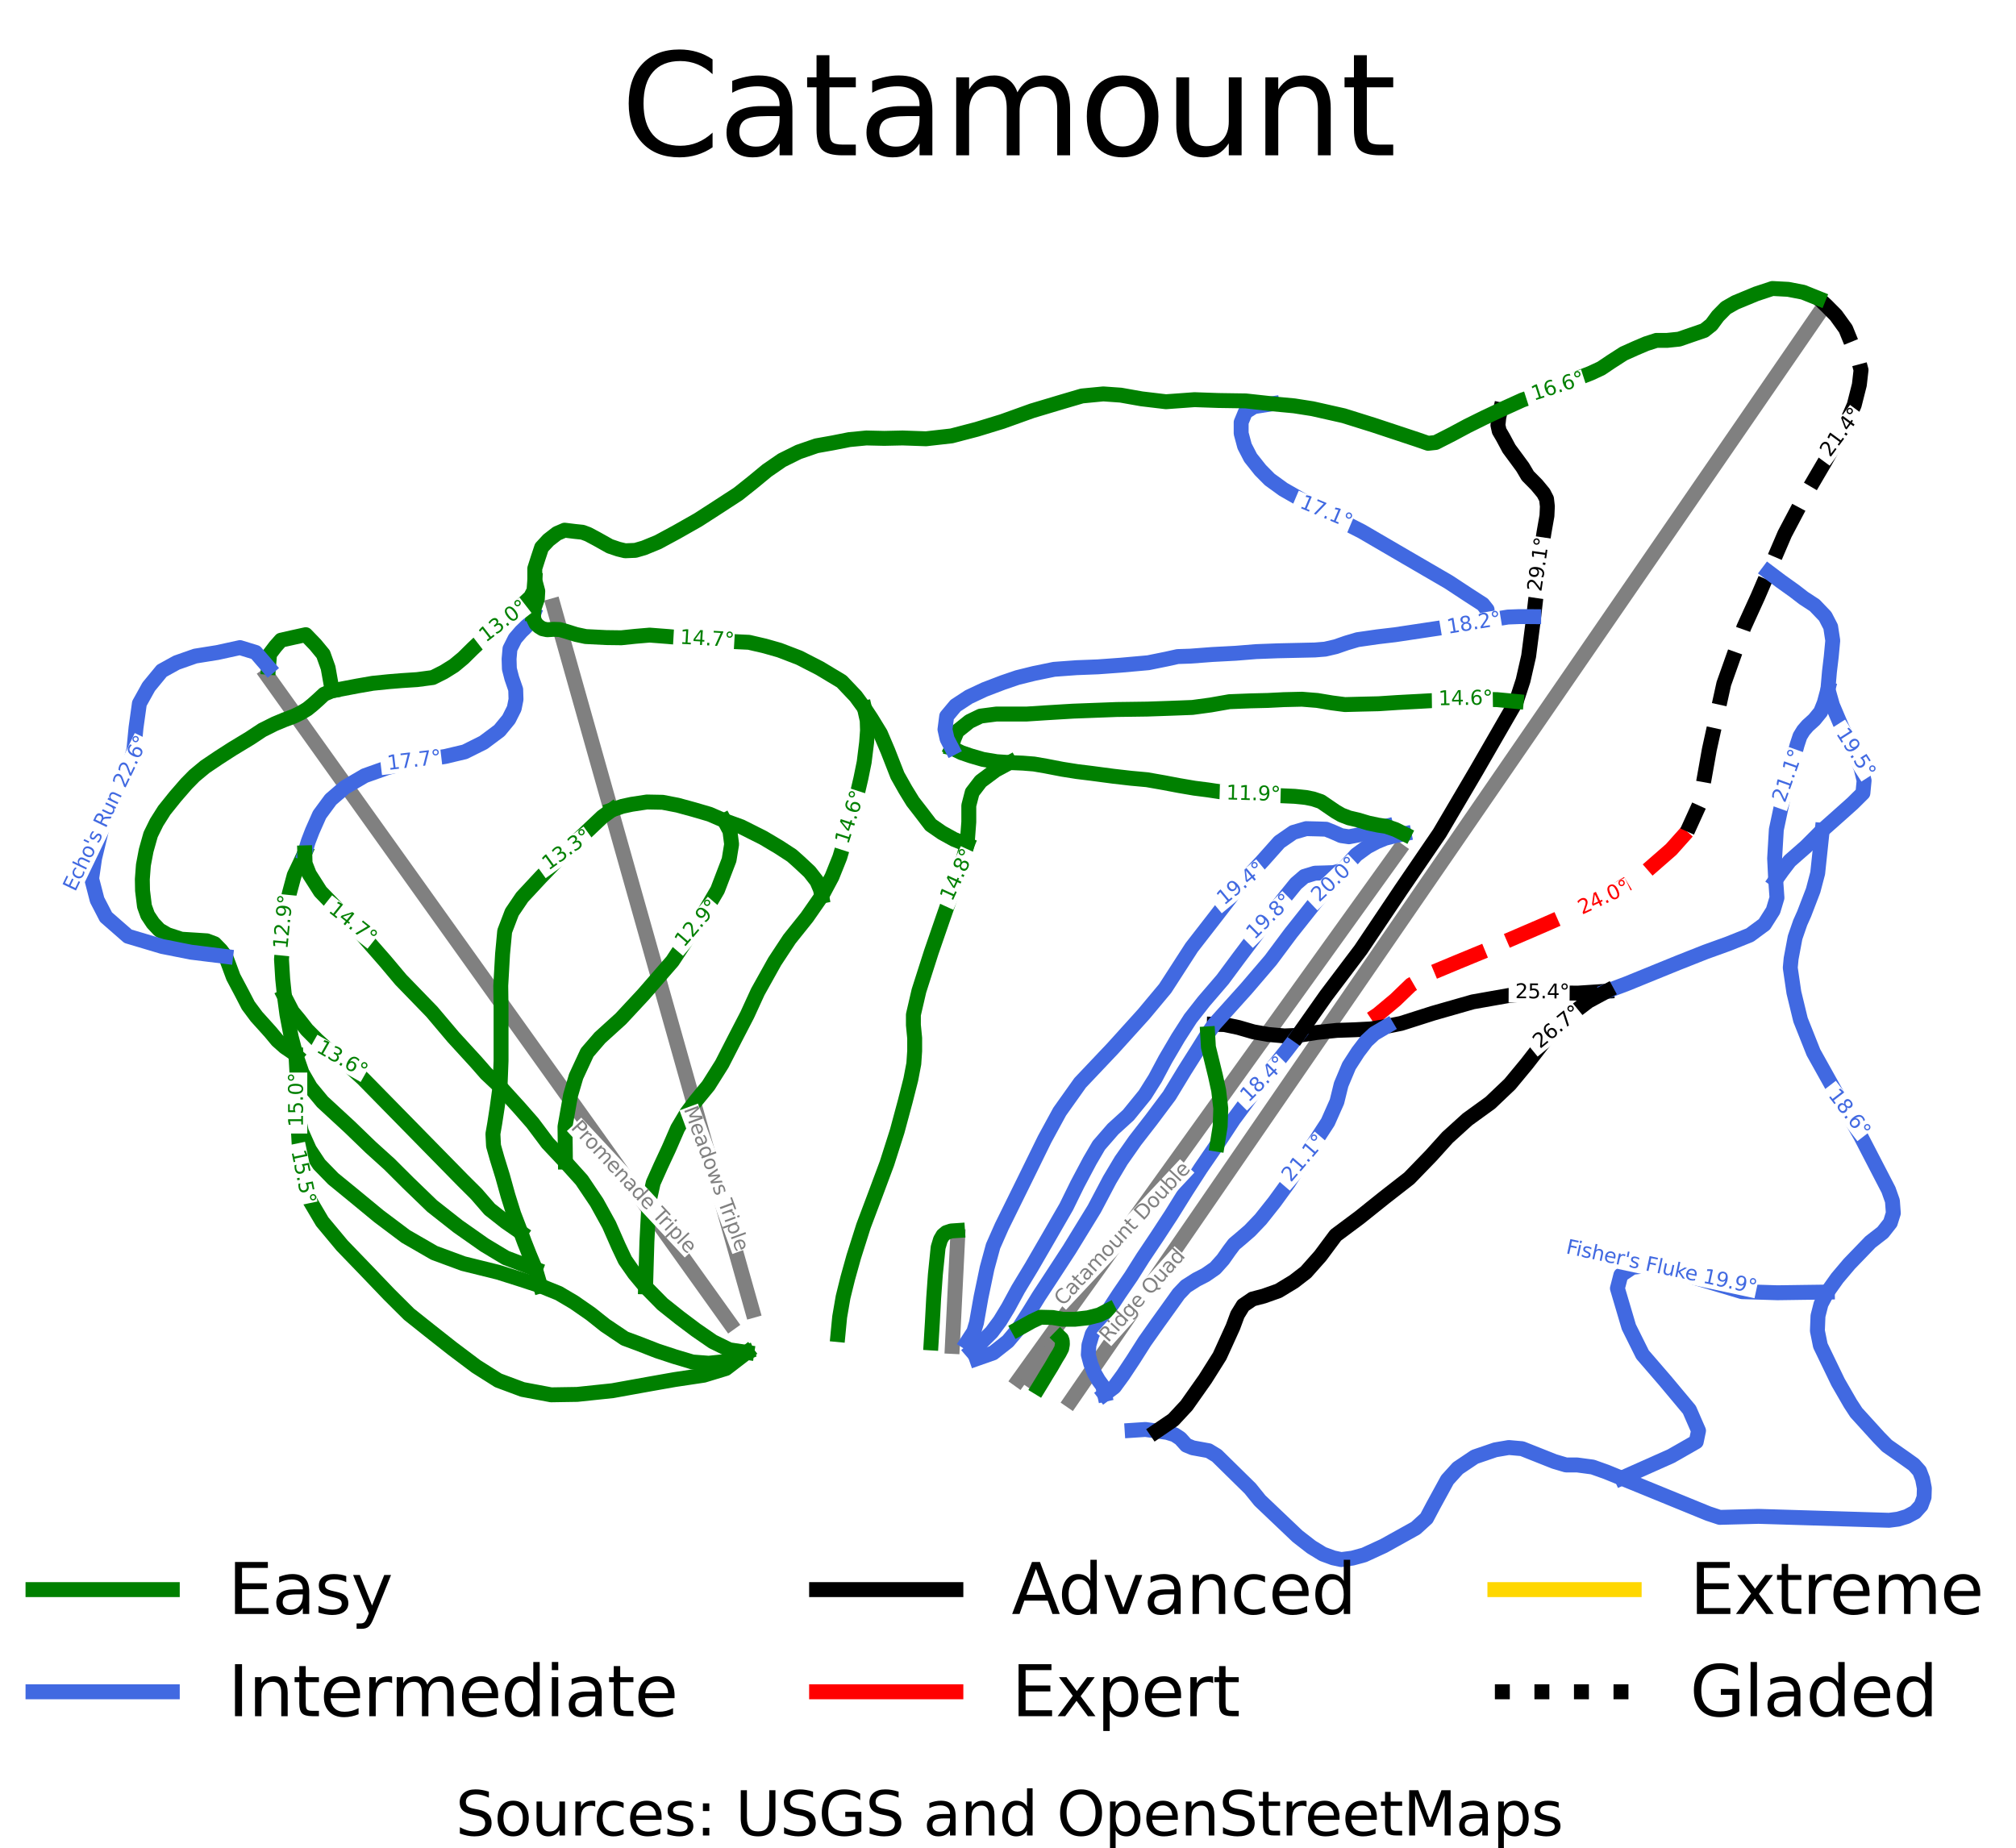 <?xml version="1.0" encoding="utf-8" standalone="no"?>
<!DOCTYPE svg PUBLIC "-//W3C//DTD SVG 1.1//EN"
  "http://www.w3.org/Graphics/SVG/1.1/DTD/svg11.dtd">
<svg height="185.788pt" version="1.1" viewBox="0 0 202.639 185.788" width="202.639pt" xmlns="http://www.w3.org/2000/svg" xmlns:xlink="http://www.w3.org/1999/xlink">
 <defs>
  <style type="text/css">*{stroke-linecap:butt;stroke-linejoin:round;}</style>
 </defs>
 <g id="figure_1">
  <g id="patch_1">
   <path d="M 0 185.788 
L 202.639 185.788 
L 202.639 0 
L 0 0 
z
" style="fill:#ffffff;"/>
  </g>
  <g id="axes_1">
   <g id="line2d_1">
    <path clip-path="url(#p3644402c63)" d="M 183.161 83.475 
" style="fill:none;stroke:#008000;stroke-linecap:square;stroke-width:1.5;"/>
   </g>
   <g id="line2d_2">
    <path clip-path="url(#p3644402c63)" d="M 183.161 83.475 
" style="fill:none;stroke:#4169e1;stroke-linecap:square;stroke-width:1.5;"/>
   </g>
   <g id="line2d_3">
    <path clip-path="url(#p3644402c63)" d="M 183.161 83.475 
" style="fill:none;stroke:#000000;stroke-linecap:square;stroke-width:1.5;"/>
   </g>
   <g id="line2d_4">
    <path clip-path="url(#p3644402c63)" d="M 183.161 83.475 
" style="fill:none;stroke:#ff0000;stroke-linecap:square;stroke-width:1.5;"/>
   </g>
   <g id="line2d_5">
    <path clip-path="url(#p3644402c63)" d="M 183.161 83.475 
" style="fill:none;stroke:#ffd700;stroke-linecap:square;stroke-width:1.5;"/>
   </g>
   <g id="line2d_6">
    <path clip-path="url(#p3644402c63)" d="M 183.161 83.475 
" style="fill:none;stroke:#000000;stroke-dasharray:1.5,2.475;stroke-dashoffset:0;stroke-width:1.5;"/>
   </g>
   <g id="line2d_7">
    <path clip-path="url(#p3644402c63)" d="M 107.649 140.811 
L 110.689 136.393 
L 112.784 133.348 
L 114.878 130.303 
L 117.591 126.361 
L 120.303 122.418 
L 122.955 118.562 
L 125.608 114.706 
L 128.74 110.153 
L 131.872 105.6 
L 134.353 101.994 
L 136.834 98.387 
L 139.382 94.683 
L 141.93 90.979 
L 144.668 87 
L 147.405 83.021 
L 148.516 81.406 
L 151.161 77.561 
L 153.807 73.715 
L 155.895 70.679 
L 157.983 67.643 
L 160.072 64.607 
L 162.16 61.571 
L 164.282 58.486 
L 166.405 55.401 
L 168.527 52.316 
L 170.649 49.23 
L 172.632 46.348 
L 174.615 43.466 
L 176.823 40.256 
L 179.031 37.046 
L 182.644 31.794 
" style="fill:none;stroke:#808080;stroke-linecap:square;stroke-width:1.5;"/>
   </g>
   <g id="line2d_8">
    <path clip-path="url(#p3644402c63)" d="M 102.406 138.692 
L 105.92 133.798 
L 109.434 128.905 
L 112.882 124.102 
L 116.33 119.3 
L 119.203 115.299 
L 122.075 111.298 
L 125.197 106.951 
L 128.318 102.604 
L 131.384 98.333 
L 134.45 94.062 
L 137.516 89.792 
L 140.582 85.522 
" style="fill:none;stroke:#808080;stroke-linecap:square;stroke-width:1.5;"/>
   </g>
   <g id="line2d_9">
    <path clip-path="url(#p3644402c63)" d="M 75.622 131.735 
L 74.421 127.48 
L 72.87 121.988 
L 71.887 118.504 
L 70.904 115.021 
L 69.921 111.538 
L 68.937 108.054 
L 67.989 104.697 
L 66.284 98.655 
L 65.169 94.704 
L 64.053 90.753 
L 62.938 86.802 
L 61.822 82.851 
L 60.497 78.155 
L 59.172 73.46 
L 57.847 68.765 
L 56.521 64.069 
L 55.625 60.893 
" style="fill:none;stroke:#808080;stroke-linecap:square;stroke-width:1.5;"/>
   </g>
   <g id="line2d_10">
    <path clip-path="url(#p3644402c63)" d="M 95.723 135.355 
L 95.995 129.828 
L 96.267 124.3 
" style="fill:none;stroke:#808080;stroke-linecap:square;stroke-width:1.5;"/>
   </g>
   <g id="line2d_11">
    <path clip-path="url(#p3644402c63)" d="M 103.525 138.697 
L 106.212 134.81 
" style="fill:none;stroke:#808080;stroke-linecap:square;stroke-width:1.5;"/>
   </g>
   <g id="line2d_12">
    <path clip-path="url(#p3644402c63)" d="M 73.364 133.016 
L 69.756 127.967 
L 66.691 123.676 
L 63.627 119.386 
L 61.177 115.955 
L 58.727 112.524 
L 55.107 107.456 
L 51.487 102.388 
L 48.071 97.606 
L 44.656 92.825 
L 41.908 88.977 
L 39.16 85.129 
L 36.529 81.447 
L 33.247 76.852 
L 29.966 72.257 
L 27.541 68.864 
L 26.855 67.902 
" style="fill:none;stroke:#808080;stroke-linecap:square;stroke-width:1.5;"/>
   </g>
   <g id="line2d_13">
    <path clip-path="url(#p3644402c63)" d="M 183.161 83.475 
L 182.706 87.778 
L 182.252 89.504 
L 181.343 91.875 
L 180.95 92.753 
L 180.434 94.245 
L 180.035 96.369 
L 179.949 97.289 
L 180.313 99.777 
L 180.98 102.528 
L 182.282 105.805 
L 184.69 110.122 
L 187.037 114.235 
L 189.824 119.619 
L 190.218 120.732 
L 190.309 121.961 
L 190.006 122.926 
L 189.248 123.892 
L 188.006 124.857 
L 185.886 127.053 
L 184.674 128.486 
L 183.675 129.891 
L 183.04 131.091 
L 182.736 132.29 
L 182.676 133.783 
L 182.978 135.277 
L 184.75 138.948 
L 185.992 141.1 
L 186.583 142.007 
L 188.87 144.524 
L 189.672 145.343 
L 191.551 146.66 
L 192.369 147.245 
L 192.944 147.889 
L 193.247 148.679 
L 193.428 149.616 
L 193.398 150.523 
L 193.096 151.342 
L 192.49 152.016 
L 191.672 152.455 
L 190.793 152.718 
L 189.885 152.834 
L 176.754 152.44 
L 172.861 152.542 
L 171.711 152.162 
L 161.472 147.976 
L 160.079 147.48 
L 158.534 147.274 
L 157.413 147.274 
L 156.233 146.923 
L 152.991 145.636 
L 151.659 145.519 
L 150.295 145.752 
L 148.235 146.456 
L 146.539 147.596 
L 145.479 148.767 
L 144.055 151.372 
L 143.389 152.63 
L 142.298 153.625 
L 139.088 155.41 
L 137.119 156.317 
L 135.938 156.639 
L 134.816 156.785 
L 133.999 156.609 
L 132.969 156.23 
L 131.818 155.526 
L 130.425 154.445 
L 126.639 150.844 
L 125.67 149.644 
L 122.307 146.338 
L 121.49 145.841 
L 119.884 145.548 
L 119.247 145.284 
L 118.642 144.612 
L 118.066 144.231 
L 117.309 143.997 
L 115.128 143.705 
L 113.795 143.792 
L 113.795 143.792 
" style="fill:none;stroke:#4169e1;stroke-linecap:square;stroke-width:1.5;"/>
   </g>
   <g id="line2d_14">
    <path clip-path="url(#p3644402c63)" d="M 96.246 123.706 
L 95.604 123.749 
L 95.111 123.913 
L 94.789 124.183 
L 94.533 124.618 
L 94.297 125.404 
L 94.191 126.438 
L 94.019 128.114 
L 93.933 129.315 
L 93.847 130.515 
L 93.783 131.705 
L 93.719 132.895 
L 93.655 133.95 
L 93.591 135.005 
" style="fill:none;stroke:#008000;stroke-linecap:square;stroke-width:1.5;"/>
   </g>
   <g id="line2d_15">
    <path clip-path="url(#p3644402c63)" d="M 106.561 134.454 
L 106.697 134.586 
L 106.773 134.805 
L 106.788 135.142 
L 106.713 135.566 
L 106.471 136.035 
L 106.183 136.503 
L 105.653 137.424 
L 105.184 138.185 
L 104.79 138.844 
L 104.396 139.488 
" style="fill:none;stroke:#008000;stroke-linecap:square;stroke-width:1.5;"/>
   </g>
   <g id="line2d_16">
    <path clip-path="url(#p3644402c63)" d="M 169.585 83.598 
L 168.782 84.498 
L 167.979 85.398 
L 166.544 86.65 
L 165.109 87.902 
L 164.071 88.536 
L 163.033 89.171 
L 161.995 89.806 
L 160.958 90.44 
L 159.511 91.077 
L 158.065 91.714 
L 156.618 92.351 
L 155.172 92.988 
L 154.188 93.412 
L 153.203 93.836 
L 152.219 94.26 
L 151.235 94.684 
L 150.265 95.123 
L 149.296 95.563 
L 147.948 96.119 
L 146.6 96.674 
L 145.267 97.23 
L 143.934 97.787 
L 142.874 98.401 
L 141.814 99.016 
L 141.041 99.762 
L 140.269 100.508 
L 139.375 101.255 
L 138.482 102.001 
L 137.331 102.762 
L 136.18 103.523 
" style="fill:none;stroke:#ff0000;stroke-dasharray:5.55,2.4;stroke-dashoffset:0;stroke-width:1.5;"/>
   </g>
   <g id="line2d_17">
    <path clip-path="url(#p3644402c63)" d="M 28.597 100.175 
L 29.385 101.701 
L 30.07 102.528 
L 30.842 103.521 
L 31.869 104.556 
L 33.154 105.715 
L 34.076 106.398 
L 34.997 107.081 
L 35.746 107.764 
L 36.496 108.447 
L 37.749 109.725 
L 39.002 111.003 
L 40.255 112.28 
L 41.508 113.558 
L 42.761 114.836 
L 44.014 116.114 
L 45.267 117.392 
L 46.52 118.67 
L 47.205 119.352 
L 47.89 120.035 
L 48.554 120.801 
L 49.218 121.567 
L 50.033 122.208 
L 50.847 122.85 
L 52.345 123.885 
" style="fill:none;stroke:#008000;stroke-linecap:square;stroke-width:1.5;"/>
   </g>
   <g id="line2d_18">
    <path clip-path="url(#p3644402c63)" d="M 72.809 82.498 
L 73.369 83.547 
L 73.539 84.872 
L 73.283 86.444 
L 72.704 87.955 
L 72.126 89.466 
L 71.398 90.707 
L 70.67 91.948 
L 69.899 93.118 
L 69.128 94.287 
L 68.357 95.457 
L 67.585 96.626 
L 66.857 97.464 
L 66.129 98.302 
L 65.401 99.14 
L 64.673 99.978 
L 63.537 101.199 
L 62.402 102.42 
L 61.352 103.372 
L 60.303 104.324 
L 59.661 105.069 
L 59.018 105.814 
L 58.461 107.014 
L 57.905 108.215 
L 57.626 109.166 
L 57.348 110.118 
L 57.069 111.691 
L 56.791 113.264 
L 56.813 115.041 
L 56.834 116.817 
" style="fill:none;stroke:#008000;stroke-linecap:square;stroke-width:1.5;"/>
   </g>
   <g id="line2d_19">
    <path clip-path="url(#p3644402c63)" d="M 61.511 81.415 
L 62.541 81.063 
L 63.48 80.859 
L 65.025 80.624 
L 66.6 80.654 
L 68.114 80.946 
L 69.72 81.385 
L 71.325 81.854 
L 72.809 82.498 
L 74.505 83.112 
L 75.611 83.669 
L 76.717 84.225 
L 78.292 85.162 
L 79.595 86.01 
L 80.351 86.684 
L 81.382 87.648 
L 82.109 88.585 
L 82.473 89.433 
L 82.593 90.078 
" style="fill:none;stroke:#008000;stroke-linecap:square;stroke-width:1.5;"/>
   </g>
   <g id="line2d_20">
    <path clip-path="url(#p3644402c63)" d="M 161.499 99.648 
L 160.057 99.743 
L 158.614 99.839 
L 156.661 99.824 
L 154.707 99.809 
L 153.192 99.942 
L 151.677 100.074 
L 149.86 100.395 
L 148.043 100.717 
L 147.043 101.002 
L 146.044 101.288 
L 145.044 101.573 
L 144.044 101.859 
L 142.439 102.371 
L 140.833 102.883 
L 139.38 103.175 
L 137.804 103.438 
L 136.18 103.523 
L 134.382 103.584 
L 133.382 103.687 
L 132.382 103.79 
L 130.476 104.085 
L 129.111 104.141 
L 127.476 103.995 
L 125.991 103.731 
L 124.476 103.292 
L 123.083 102.999 
L 122.054 102.97 
" style="fill:none;stroke:#000000;stroke-linecap:square;stroke-width:1.5;"/>
   </g>
   <g id="line2d_21">
    <path clip-path="url(#p3644402c63)" d="M 182.78 29.996 
L 183.55 30.701 
L 184.535 31.694 
L 185.521 33.059 
L 186.078 34.425 
L 186.72 35.916 
L 187.063 37.199 
L 186.892 38.688 
L 186.635 39.702 
L 186.378 40.717 
L 185.907 41.793 
L 185.435 42.87 
L 184.932 43.76 
L 184.428 44.649 
L 183.925 45.539 
L 183.422 46.429 
L 182.918 47.288 
L 182.415 48.147 
L 181.912 49.006 
L 181.408 49.865 
L 180.905 50.817 
L 180.401 51.768 
L 179.898 52.72 
L 179.395 53.672 
L 178.985 54.629 
L 178.575 55.585 
L 178.165 56.542 
L 177.755 57.498 
L 177.225 58.731 
L 176.696 59.964 
L 175.989 61.516 
L 175.283 63.068 
L 174.779 64.486 
L 174.276 65.903 
L 173.773 67.321 
L 173.269 68.739 
L 172.905 70.394 
L 172.541 72.05 
L 172.177 73.705 
L 171.813 75.361 
L 171.556 76.81 
L 171.299 78.258 
L 171.063 79.562 
L 170.827 80.866 
L 170.206 82.232 
L 169.585 83.598 
" style="fill:none;stroke:#000000;stroke-dasharray:5.55,2.4;stroke-dashoffset:0;stroke-width:1.5;"/>
   </g>
   <g id="line2d_22">
    <path clip-path="url(#p3644402c63)" d="M 127.862 40.593 
L 126.041 40.88 
L 125.184 41.418 
L 124.756 42.452 
L 124.756 43.57 
L 125.099 44.853 
L 125.698 46.012 
L 126.684 47.254 
L 127.626 48.206 
L 128.996 49.199 
L 129.939 49.737 
L 130.881 50.275 
L 131.931 50.855 
L 132.98 51.434 
L 133.955 51.931 
L 134.929 52.428 
L 135.904 52.925 
L 136.878 53.422 
L 138.014 54.084 
L 139.149 54.746 
L 140.284 55.408 
L 141.419 56.07 
L 142.469 56.681 
L 143.518 57.291 
L 144.568 57.902 
L 145.617 58.512 
L 146.624 59.175 
L 147.631 59.837 
L 148.402 60.334 
L 149.044 60.747 
L 149.473 61.286 
L 149.473 61.906 
L 149.216 62.445 
" style="fill:none;stroke:#4169e1;stroke-linecap:square;stroke-width:1.5;"/>
   </g>
   <g id="line2d_23">
    <path clip-path="url(#p3644402c63)" d="M 183.736 69.281 
L 183.368 70.655 
L 183.003 71.565 
L 182.361 72.352 
L 181.697 72.952 
L 181.269 73.448 
L 180.926 74.008 
L 180.647 74.856 
L 180.332 76.01 
L 180.016 77.163 
L 179.7 78.317 
L 179.384 79.471 
L 179.175 80.454 
L 178.966 81.436 
L 178.758 82.419 
L 178.549 83.402 
L 178.463 84.851 
L 178.377 86.3 
L 178.431 87.376 
L 178.484 88.452 
L 178.612 90.253 
L 178.227 91.536 
L 177.349 92.922 
L 175.892 93.999 
L 174.811 94.434 
L 173.729 94.868 
L 172.583 95.282 
L 171.437 95.695 
L 170.077 96.233 
L 168.717 96.771 
L 167.496 97.268 
L 166.275 97.764 
L 164.905 98.323 
L 163.534 98.882 
L 162.517 99.265 
L 161.499 99.648 
" style="fill:none;stroke:#4169e1;stroke-linecap:square;stroke-width:1.5;"/>
   </g>
   <g id="line2d_24">
    <path clip-path="url(#p3644402c63)" d="M 130.476 104.085 
L 129.869 104.874 
L 129.263 105.663 
L 128.445 106.687 
L 127.627 107.711 
L 126.809 108.78 
L 125.991 109.848 
L 124.992 111.194 
L 123.992 112.54 
L 123.174 113.784 
L 122.356 115.028 
L 121.523 116.243 
L 120.69 117.457 
L 119.963 118.584 
L 119.237 119.71 
L 118.479 120.925 
L 117.722 122.14 
L 116.995 123.251 
L 116.268 124.363 
L 115.571 125.403 
L 114.874 126.442 
L 114.284 127.378 
L 113.694 128.314 
L 113.073 129.221 
L 112.452 130.129 
L 111.421 131.71 
L 110.332 133.261 
L 109.786 134.109 
L 109.453 135.222 
L 109.392 136.187 
L 109.634 137.094 
L 109.998 138.031 
L 110.422 138.762 
L 110.846 139.347 
L 111.027 140.167 
" style="fill:none;stroke:#4169e1;stroke-linecap:square;stroke-width:1.5;"/>
   </g>
   <g id="line2d_25">
    <path clip-path="url(#p3644402c63)" d="M 29.899 111.882 
L 29.979 113.367 
L 30.06 114.852 
L 30.113 115.949 
L 30.166 117.046 
L 30.316 117.988 
L 30.466 118.93 
L 30.823 119.848 
L 31.181 120.765 
L 31.786 121.79 
L 32.392 122.815 
L 33.392 124.014 
L 34.392 125.214 
L 35.634 126.502 
L 36.876 127.79 
L 37.996 128.961 
L 39.117 130.131 
L 40.116 131.126 
L 41.116 132.12 
L 42.146 132.94 
L 43.176 133.76 
L 44.327 134.668 
L 45.478 135.575 
L 46.668 136.47 
L 47.858 137.365 
L 48.971 138.069 
L 50.085 138.773 
L 51.306 139.228 
L 52.527 139.683 
L 53.962 139.952 
L 55.397 140.221 
L 56.704 140.2 
L 58.01 140.18 
L 59.788 139.993 
L 61.566 139.807 
L 63.447 139.467 
L 65.328 139.128 
L 66.57 138.908 
L 67.812 138.689 
L 69.281 138.469 
L 70.75 138.249 
L 71.856 137.912 
L 72.961 137.576 
L 74.015 136.767 
L 75.069 135.957 
" style="fill:none;stroke:#008000;stroke-linecap:square;stroke-width:1.5;"/>
   </g>
   <g id="line2d_26">
    <path clip-path="url(#p3644402c63)" d="M 177.755 57.498 
L 178.98 58.422 
L 180.373 59.418 
L 181.282 60.12 
L 182.403 60.853 
L 183.464 61.964 
L 184.009 63.017 
L 184.22 64.393 
L 184.069 66.003 
L 183.888 67.525 
L 183.736 69.281 
L 184.19 70.891 
L 184.675 72.032 
L 185.16 73.174 
L 185.72 74.315 
L 186.28 75.457 
L 186.674 76.349 
L 187.068 77.241 
L 187.371 78.471 
L 187.25 79.73 
L 186.219 80.754 
L 185.417 81.471 
L 184.614 82.188 
L 183.887 82.832 
L 183.161 83.475 
L 182.343 84.295 
L 181.525 85.114 
L 180.707 85.831 
L 179.889 86.549 
L 179.131 87.543 
L 178.484 88.452 
" style="fill:none;stroke:#4169e1;stroke-linecap:square;stroke-width:1.5;"/>
   </g>
   <g id="line2d_27">
    <path clip-path="url(#p3644402c63)" d="M 30.634 85.737 
L 30.148 86.79 
L 29.573 87.99 
L 29.082 89.815 
L 28.87 90.81 
L 28.658 91.805 
L 28.567 93.005 
L 28.477 94.204 
L 28.385 95.317 
L 28.294 96.429 
L 28.355 97.425 
L 28.416 98.42 
L 28.597 100.175 
L 28.84 101.989 
L 29.052 103.101 
L 29.264 104.213 
L 29.507 105.15 
L 29.749 106.087 
L 30.354 107.842 
L 31.202 109.306 
L 32.414 110.769 
L 33.777 112.028 
L 35.141 113.287 
L 36.201 114.311 
L 37.261 115.335 
L 38.2 116.184 
L 39.138 117.032 
L 40.078 117.969 
L 41.017 118.906 
L 42.228 120.076 
L 43.439 121.246 
L 44.742 122.271 
L 46.045 123.296 
L 47.378 124.232 
L 48.71 125.168 
L 49.774 125.808 
L 50.838 126.449 
L 52.328 127.013 
L 53.818 127.577 
" style="fill:none;stroke:#008000;stroke-linecap:square;stroke-width:1.5;"/>
   </g>
   <g id="line2d_28">
    <path clip-path="url(#p3644402c63)" d="M 61.511 81.415 
L 60.542 82.118 
L 59.83 82.791 
L 59.118 83.464 
L 57.937 84.576 
L 56.755 85.688 
L 55.544 86.947 
L 54.332 88.205 
L 53.408 89.2 
L 52.485 90.194 
L 51.454 91.716 
L 51.091 92.668 
L 50.728 93.619 
L 50.622 94.761 
L 50.515 95.902 
L 50.425 97.497 
L 50.334 99.092 
L 50.349 100.219 
L 50.364 101.345 
L 50.364 102.648 
L 50.364 103.95 
L 50.364 105.296 
L 50.364 106.642 
L 50.313 107.94 
L 50.261 109.237 
L 50.116 110.296 
L 49.971 111.354 
L 49.728 112.935 
L 49.546 113.989 
L 49.607 115.188 
L 49.971 116.475 
L 50.515 118.232 
L 50.788 119.213 
L 51.06 120.193 
L 51.348 121.115 
L 51.637 122.037 
L 51.991 122.961 
L 52.345 123.885 
L 52.726 124.905 
L 53.212 126.134 
L 53.818 127.577 
L 54.316 129.265 
" style="fill:none;stroke:#008000;stroke-linecap:square;stroke-width:1.5;"/>
   </g>
   <g id="line2d_29">
    <path clip-path="url(#p3644402c63)" d="M 53.606 61.798 
L 53.392 62.358 
L 53.177 62.688 
L 52.749 63.144 
L 52.381 63.494 
L 51.776 64.196 
L 51.261 65.22 
L 51.17 66.245 
L 51.201 67.24 
L 51.442 68.176 
L 51.836 69.318 
L 51.866 70.313 
L 51.685 71.22 
L 51.14 72.303 
L 50.2 73.445 
L 49.398 74.045 
L 48.595 74.645 
L 47.656 75.113 
L 46.717 75.582 
L 45.733 75.815 
L 44.748 76.049 
L 43.037 76.312 
L 41.325 76.576 
L 40.144 76.869 
L 38.962 77.161 
L 37.812 77.571 
L 36.661 77.981 
L 35.661 78.566 
L 34.662 79.152 
L 33.238 80.381 
L 32.117 81.903 
L 31.39 83.541 
L 30.996 84.565 
L 30.634 85.737 
" style="fill:none;stroke:#4169e1;stroke-linecap:square;stroke-width:1.5;"/>
   </g>
   <g id="line2d_30">
    <path clip-path="url(#p3644402c63)" d="M 101.486 76.661 
L 100.078 77.422 
L 98.578 78.54 
L 97.721 79.657 
L 97.379 80.981 
L 97.379 82.637 
L 97.293 83.776 
L 97.208 84.914 
L 96.929 85.949 
L 96.651 86.983 
L 96.201 88.266 
L 95.751 89.549 
L 95.28 90.894 
L 94.809 92.239 
L 94.209 93.978 
L 93.609 95.716 
L 93.299 96.689 
L 92.988 97.662 
L 92.678 98.634 
L 92.367 99.607 
L 92.089 100.807 
L 91.81 102.008 
L 91.81 103.042 
L 91.939 104.367 
L 91.939 105.649 
L 91.852 106.932 
L 91.553 108.505 
L 91.275 109.602 
L 90.996 110.699 
L 90.589 112.209 
L 90.182 113.72 
L 89.668 115.334 
L 89.154 116.948 
L 88.575 118.5 
L 87.997 120.052 
L 87.398 121.646 
L 86.798 123.239 
L 86.306 124.792 
L 85.813 126.344 
L 85.513 127.42 
L 85.213 128.496 
L 84.977 129.447 
L 84.742 130.399 
L 84.571 131.392 
L 84.4 132.386 
L 84.228 134.165 
" style="fill:none;stroke:#008000;stroke-linecap:square;stroke-width:1.5;"/>
   </g>
   <g id="line2d_31">
    <path clip-path="url(#p3644402c63)" d="M 161.499 99.648 
L 160.578 100.144 
L 159.657 100.641 
L 158.49 101.531 
L 157.322 102.421 
L 156.302 103.511 
L 155.281 104.6 
L 154.372 105.771 
L 153.464 106.942 
L 152.616 107.966 
L 151.768 108.99 
L 150.783 109.927 
L 149.799 110.863 
L 148.648 111.697 
L 147.497 112.531 
L 146.497 113.439 
L 145.498 114.346 
L 144.665 115.268 
L 143.832 116.19 
L 142.741 117.317 
L 141.651 118.443 
L 140.394 119.423 
L 139.137 120.404 
L 137.895 121.399 
L 136.653 122.394 
L 135.456 123.287 
L 134.26 124.179 
L 133.487 125.218 
L 132.715 126.256 
L 131.988 127.076 
L 131.261 127.896 
L 130.049 128.832 
L 128.504 129.769 
L 127.021 130.296 
L 125.9 130.589 
L 124.961 131.231 
L 124.385 132.168 
L 123.93 133.397 
L 123.264 134.861 
L 122.598 136.324 
L 121.871 137.48 
L 121.144 138.635 
L 120.205 139.967 
L 119.266 141.299 
L 118.599 142.016 
L 117.933 142.733 
L 117.091 143.306 
L 116.249 143.88 
" style="fill:none;stroke:#000000;stroke-linecap:square;stroke-width:1.5;"/>
   </g>
   <g id="line2d_32">
    <path clip-path="url(#p3644402c63)" d="M 29.749 106.087 
L 29.803 107.06 
L 29.857 108.033 
L 29.899 109.896 
L 29.899 110.889 
L 29.899 111.882 
L 30.092 112.813 
L 30.285 113.744 
L 30.692 114.655 
L 31.099 115.565 
L 32.084 117.055 
L 32.791 117.779 
L 33.497 118.504 
L 34.611 119.414 
L 35.724 120.325 
L 36.903 121.298 
L 38.081 122.27 
L 39.43 123.284 
L 40.78 124.299 
L 42.215 125.126 
L 43.65 125.954 
L 45.106 126.492 
L 46.563 127.03 
L 48.319 127.465 
L 50.075 127.899 
L 51.125 128.231 
L 52.174 128.562 
L 53.245 128.913 
L 54.316 129.265 
L 55.237 129.638 
L 56.159 130.01 
L 57.701 130.921 
L 58.536 131.5 
L 59.371 132.079 
L 60.828 133.238 
L 61.813 133.9 
L 62.798 134.562 
L 64.254 135.101 
L 66.053 135.804 
L 67.81 136.383 
L 69.609 136.921 
L 71.237 137.046 
L 72.865 136.88 
L 73.967 136.419 
L 75.069 135.957 
" style="fill:none;stroke:#008000;stroke-linecap:square;stroke-width:1.5;"/>
   </g>
   <g id="line2d_33">
    <path clip-path="url(#p3644402c63)" d="M 139.319 83.069 
L 137.714 83.479 
L 136.502 83.948 
L 135.593 84.122 
L 134.806 84.006 
L 134.018 83.655 
L 133.291 83.361 
L 132.504 83.333 
L 131.292 83.304 
L 129.99 83.683 
L 128.596 84.65 
L 127.748 85.601 
L 126.9 86.553 
L 125.719 87.826 
L 124.538 89.099 
L 123.939 89.874 
L 123.341 90.649 
L 122.743 91.425 
L 122.145 92.2 
L 121.554 92.961 
L 120.963 93.722 
L 120.372 94.483 
L 119.782 95.244 
L 119.115 96.275 
L 118.449 97.307 
L 117.783 98.339 
L 117.116 99.371 
L 116.041 100.658 
L 114.966 101.946 
L 114.186 102.809 
L 113.406 103.672 
L 112.626 104.536 
L 111.845 105.399 
L 111.027 106.263 
L 110.21 107.126 
L 109.392 107.99 
L 108.574 108.853 
L 107.544 110.302 
L 106.514 111.751 
L 105.757 113.14 
L 105 114.53 
L 104.455 115.642 
L 103.91 116.755 
L 103.365 117.867 
L 102.819 118.979 
L 102.289 120.054 
L 101.759 121.13 
L 101.229 122.205 
L 100.699 123.28 
L 100.259 124.275 
L 99.82 125.27 
L 99.517 126.383 
L 99.214 127.496 
L 98.912 128.944 
L 98.609 130.392 
L 98.382 131.679 
L 98.155 132.967 
L 97.882 133.874 
L 97.215 134.9 
" style="fill:none;stroke:#4169e1;stroke-linecap:square;stroke-width:1.5;"/>
   </g>
   <g id="line2d_34">
    <path clip-path="url(#p3644402c63)" d="M 150.823 41.213 
L 150.652 41.959 
L 150.566 42.745 
L 150.694 43.324 
L 151.08 43.987 
L 151.679 45.105 
L 152.322 45.974 
L 153.051 46.967 
L 153.564 47.836 
L 154.464 48.746 
L 155.149 49.575 
L 155.449 50.154 
L 155.535 50.9 
L 155.492 51.851 
L 155.193 53.548 
L 155.043 54.541 
L 154.893 55.534 
L 154.721 57.066 
L 154.549 58.598 
L 154.378 60.088 
L 154.207 61.578 
L 154.159 61.993 
L 154.121 62.322 
L 153.886 64.144 
L 153.651 65.965 
L 153.372 67.186 
L 153.093 68.407 
L 152.75 69.463 
L 152.408 70.518 
L 151.91 71.382 
L 151.412 72.246 
L 150.914 73.11 
L 150.416 73.974 
L 149.918 74.838 
L 149.42 75.702 
L 148.922 76.566 
L 148.424 77.43 
L 147.492 79.013 
L 146.56 80.597 
L 145.629 82.18 
L 144.697 83.764 
L 143.744 85.16 
L 142.791 86.557 
L 141.838 87.954 
L 140.885 89.35 
L 139.857 90.882 
L 138.829 92.413 
L 137.801 93.944 
L 136.773 95.476 
L 135.905 96.624 
L 135.038 97.773 
L 134.17 98.921 
L 133.303 100.07 
L 132.596 101.073 
L 131.889 102.077 
L 131.182 103.081 
L 130.476 104.085 
" style="fill:none;stroke:#000000;stroke-linecap:square;stroke-width:1.5;"/>
   </g>
   <g id="line2d_35">
    <path clip-path="url(#p3644402c63)" d="M 152.408 70.518 
L 150.479 70.334 
L 149.344 70.313 
L 148.209 70.292 
L 146.988 70.313 
L 145.767 70.334 
L 144.29 70.416 
L 142.812 70.499 
L 141.634 70.561 
L 140.455 70.624 
L 138.57 70.748 
L 136.815 70.788 
L 135.187 70.831 
L 133.901 70.665 
L 132.403 70.416 
L 130.86 70.292 
L 129.061 70.334 
L 127.433 70.416 
L 125.677 70.458 
L 124.627 70.499 
L 123.577 70.541 
L 121.694 70.871 
L 119.851 71.12 
L 118.759 71.162 
L 117.667 71.203 
L 116.488 71.244 
L 115.31 71.285 
L 113.768 71.306 
L 112.226 71.327 
L 111.134 71.369 
L 110.041 71.41 
L 108.949 71.451 
L 107.856 71.493 
L 106.486 71.575 
L 105.116 71.658 
L 103.187 71.783 
L 101.667 71.783 
L 100.146 71.783 
L 98.561 71.989 
L 97.447 72.527 
L 96.205 73.52 
L 95.862 74.348 
L 95.671 75.196 
" style="fill:none;stroke:#008000;stroke-linecap:square;stroke-width:1.5;"/>
   </g>
   <g id="line2d_36">
    <path clip-path="url(#p3644402c63)" d="M 141.136 83.83 
L 140.258 84.006 
L 139.229 84.27 
L 138.38 84.62 
L 137.441 85.118 
L 136.321 85.938 
L 135.624 86.713 
L 134.927 87.488 
L 133.958 88.688 
L 133.049 89.742 
L 132.141 90.796 
L 131.542 91.55 
L 130.944 92.303 
L 130.346 93.057 
L 129.747 93.81 
L 128.732 95.171 
L 127.718 96.532 
L 126.491 97.966 
L 125.264 99.4 
L 124.461 100.293 
L 123.659 101.185 
L 122.856 102.077 
L 122.054 102.97 
L 121.387 103.936 
L 120.857 104.785 
L 120.326 105.634 
L 119.706 106.614 
L 119.086 107.595 
L 118.313 108.867 
L 117.54 110.14 
L 116.631 111.355 
L 115.722 112.569 
L 114.905 113.623 
L 114.088 114.676 
L 113.391 115.672 
L 112.693 116.667 
L 112.118 117.632 
L 111.542 118.598 
L 110.77 120.061 
L 109.998 121.525 
L 109.37 122.549 
L 108.741 123.573 
L 108.113 124.598 
L 107.484 125.622 
L 106.53 127.086 
L 105.575 128.549 
L 105 129.427 
L 104.424 130.304 
L 103.485 131.826 
L 102.925 132.704 
L 102.365 133.582 
L 101.305 134.841 
L 99.82 136.011 
L 98.155 136.596 
" style="fill:none;stroke:#4169e1;stroke-linecap:square;stroke-width:1.5;"/>
   </g>
   <g id="line2d_37">
    <path clip-path="url(#p3644402c63)" d="M 139.38 103.175 
L 138.138 103.907 
L 137.35 104.638 
L 136.502 105.751 
L 135.593 107.156 
L 135.2 108.092 
L 134.806 109.029 
L 134.382 110.755 
L 133.927 111.78 
L 133.473 112.804 
L 132.882 113.712 
L 132.292 114.619 
L 131.595 115.672 
L 130.899 116.726 
L 130.217 117.794 
L 129.535 118.862 
L 128.823 119.843 
L 128.111 120.823 
L 127.415 121.701 
L 126.718 122.578 
L 125.628 123.72 
L 124.749 124.481 
L 124.052 125.067 
L 123.568 125.709 
L 122.932 126.617 
L 122.145 127.496 
L 121.176 128.168 
L 120.266 128.636 
L 119.206 129.31 
L 118.479 130.071 
L 117.661 131.212 
L 117.01 132.119 
L 116.359 133.026 
L 115.708 133.948 
L 115.057 134.87 
L 114.481 135.777 
L 113.905 136.684 
L 112.876 138.236 
L 111.998 139.436 
L 111.027 140.167 
" style="fill:none;stroke:#4169e1;stroke-linecap:square;stroke-width:1.5;"/>
   </g>
   <g id="line2d_38">
    <path clip-path="url(#p3644402c63)" d="M 30.634 85.737 
L 30.664 86.79 
L 31.088 87.873 
L 31.648 88.751 
L 32.208 89.629 
L 33.071 90.521 
L 33.934 91.414 
L 35.161 92.687 
L 36.388 93.961 
L 37.554 95.292 
L 38.721 96.624 
L 39.508 97.56 
L 40.296 98.497 
L 41.076 99.302 
L 41.856 100.107 
L 42.636 100.912 
L 43.416 101.717 
L 44.491 102.99 
L 45.566 104.262 
L 46.717 105.521 
L 47.869 106.779 
L 48.868 107.921 
L 50.261 109.237 
L 51.23 110.306 
L 52.2 111.374 
L 52.866 112.135 
L 53.532 112.896 
L 54.29 113.906 
L 55.047 114.916 
L 55.941 115.866 
L 56.834 116.817 
L 57.652 117.724 
L 58.47 118.632 
L 59.227 119.758 
L 59.985 120.885 
L 60.606 122.012 
L 61.227 123.138 
L 61.696 124.206 
L 62.166 125.275 
L 62.831 126.68 
L 63.771 128.026 
L 64.891 129.372 
L 65.739 130.236 
L 66.587 131.099 
L 67.451 131.787 
L 68.315 132.475 
L 69.132 133.089 
L 69.95 133.704 
L 70.798 134.289 
L 71.646 134.874 
L 73.312 135.693 
L 75.069 135.957 
" style="fill:none;stroke:#008000;stroke-linecap:square;stroke-width:1.5;"/>
   </g>
   <g id="line2d_39">
    <path clip-path="url(#p3644402c63)" d="M 134.927 87.488 
L 134.048 87.723 
L 133.17 87.753 
L 132.171 87.781 
L 131.11 88.103 
L 130.262 88.834 
L 129.656 89.581 
L 129.05 90.328 
L 128.232 91.381 
L 127.414 92.435 
L 126.809 93.239 
L 126.204 94.044 
L 125.355 95.171 
L 124.507 96.297 
L 123.704 97.38 
L 122.902 98.463 
L 121.948 99.575 
L 120.993 100.687 
L 120.327 101.536 
L 119.661 102.385 
L 119.04 103.351 
L 118.419 104.317 
L 117.783 105.4 
L 117.147 106.482 
L 116.631 107.448 
L 116.116 108.415 
L 115.601 109.234 
L 115.087 110.053 
L 114.254 111.077 
L 113.421 112.101 
L 112.648 112.804 
L 111.876 113.506 
L 111.164 114.326 
L 110.452 115.145 
L 109.544 116.696 
L 108.923 117.866 
L 108.302 119.037 
L 107.741 120.178 
L 107.181 121.32 
L 106.287 122.871 
L 105.394 124.422 
L 104.546 125.886 
L 103.698 127.349 
L 103.016 128.476 
L 102.335 129.603 
L 101.835 130.525 
L 101.335 131.447 
L 100.517 132.793 
L 99.669 133.933 
L 98.487 135.104 
L 97.669 135.807 
" style="fill:none;stroke:#4169e1;stroke-linecap:square;stroke-width:1.5;"/>
   </g>
   <g id="line2d_40">
    <path clip-path="url(#p3644402c63)" d="M 86.89 71.193 
L 87.167 72.43 
L 87.198 73.426 
L 87.107 74.655 
L 86.985 75.635 
L 86.864 76.616 
L 86.531 78.254 
L 86.197 79.689 
L 85.713 81.444 
L 85.455 82.483 
L 85.198 83.522 
L 84.804 84.854 
L 84.41 86.186 
L 84.017 87.166 
L 83.623 88.146 
L 83.108 89.112 
L 82.593 90.078 
L 81.851 91.146 
L 81.109 92.214 
L 80.23 93.312 
L 79.352 94.41 
L 78.61 95.536 
L 77.868 96.663 
L 77.02 98.185 
L 76.171 99.707 
L 75.641 100.863 
L 75.112 102.019 
L 74.506 103.189 
L 73.9 104.359 
L 73.233 105.662 
L 72.567 106.964 
L 71.886 108.047 
L 71.204 109.13 
L 70.568 109.906 
L 69.932 110.682 
L 69.053 111.852 
L 68.114 113.432 
L 67.675 114.442 
L 67.236 115.451 
L 66.827 116.329 
L 66.418 117.207 
L 65.66 118.904 
L 65.448 119.856 
L 65.236 120.808 
L 65.176 121.934 
L 65.116 123.061 
L 65.025 124.816 
L 64.995 125.841 
L 64.964 126.865 
L 64.928 128.119 
L 64.891 129.372 
" style="fill:none;stroke:#008000;stroke-linecap:square;stroke-width:1.5;"/>
   </g>
   <g id="line2d_41">
    <path clip-path="url(#p3644402c63)" d="M 53.606 61.798 
L 53.67 62.294 
L 53.864 62.688 
L 54.163 62.978 
L 54.527 63.206 
L 54.999 63.308 
L 55.641 63.268 
L 56.262 63.289 
L 56.841 63.453 
L 57.911 63.785 
L 58.875 63.992 
L 59.903 64.044 
L 60.931 64.096 
L 62.451 64.116 
L 63.844 63.971 
L 65.301 63.847 
L 67.185 63.992 
L 68.417 64.106 
L 69.648 64.22 
L 70.752 64.303 
L 71.855 64.386 
L 73.525 64.488 
L 75.282 64.571 
L 76.888 64.944 
L 78.344 65.358 
L 79.34 65.74 
L 80.336 66.123 
L 81.364 66.651 
L 82.393 67.179 
L 83.496 67.842 
L 84.599 68.504 
L 85.306 69.249 
L 86.013 69.994 
L 86.89 71.193 
L 87.598 72.269 
L 88.497 73.739 
L 88.872 74.619 
L 89.247 75.499 
L 89.728 76.73 
L 90.21 77.962 
L 91.003 79.368 
L 91.752 80.589 
L 92.588 81.665 
L 93.552 82.928 
L 94.687 83.714 
L 95.887 84.377 
L 97.208 84.914 
" style="fill:none;stroke:#008000;stroke-linecap:square;stroke-width:1.5;"/>
   </g>
   <g id="line2d_42">
    <path clip-path="url(#p3644402c63)" d="M 141.136 83.83 
L 140.258 83.391 
L 139.319 83.069 
L 138.531 82.952 
L 137.563 82.748 
L 136.472 82.426 
L 135.593 82.221 
L 134.836 81.928 
L 134.231 81.576 
L 133.503 81.079 
L 132.776 80.582 
L 131.988 80.318 
L 131.262 80.171 
L 130.141 80.055 
L 128.839 79.997 
L 127.263 79.938 
L 125.658 79.879 
L 124.416 79.792 
L 122.78 79.616 
L 121.417 79.41 
L 120.055 79.236 
L 118.509 78.972 
L 116.964 78.679 
L 115.298 78.386 
L 113.694 78.24 
L 111.906 78.035 
L 110.8 77.889 
L 109.695 77.742 
L 108.272 77.568 
L 106.787 77.333 
L 105.121 77.011 
L 103.939 76.807 
L 102.819 76.718 
L 101.486 76.661 
L 100.183 76.572 
L 98.79 76.339 
L 97.579 75.987 
L 96.64 75.665 
L 95.671 75.196 
" style="fill:none;stroke:#008000;stroke-linecap:square;stroke-width:1.5;"/>
   </g>
   <g id="line2d_43">
    <path clip-path="url(#p3644402c63)" d="M 154.159 61.993 
L 153.671 61.989 
L 152.686 61.989 
L 151.571 62.031 
L 150.286 62.238 
L 149.216 62.445 
L 148.616 62.611 
L 147.844 62.775 
L 146.559 62.858 
L 144.975 63.096 
L 143.39 63.334 
L 141.805 63.572 
L 140.22 63.81 
L 138.464 64.017 
L 137.457 64.162 
L 136.45 64.307 
L 135.337 64.638 
L 134.265 65.01 
L 133.195 65.259 
L 132.166 65.342 
L 130.325 65.383 
L 128.44 65.425 
L 127.348 65.466 
L 126.256 65.507 
L 125.227 65.59 
L 124.199 65.673 
L 123.021 65.735 
L 121.842 65.797 
L 120.75 65.88 
L 119.659 65.962 
L 118.373 66.005 
L 117.259 66.252 
L 115.417 66.625 
L 114.025 66.749 
L 112.633 66.873 
L 111.498 66.956 
L 110.363 67.038 
L 109.292 67.08 
L 108.221 67.121 
L 107.086 67.204 
L 105.951 67.287 
L 104.944 67.494 
L 103.937 67.701 
L 102.266 68.114 
L 100.81 68.611 
L 99.889 68.963 
L 98.967 69.316 
L 97.383 70.06 
L 96.055 70.929 
L 95.155 72.005 
L 94.984 73.33 
L 95.198 74.282 
L 95.671 75.196 
" style="fill:none;stroke:#4169e1;stroke-linecap:square;stroke-width:1.5;"/>
   </g>
   <g id="line2d_44">
    <path clip-path="url(#p3644402c63)" d="M 53.754 58.308 
L 53.674 59.359 
L 53.331 60.021 
L 52.645 60.663 
L 51.832 61.387 
L 50.889 62.215 
L 50.397 62.712 
L 49.262 63.643 
L 48.34 64.429 
L 47.505 65.216 
L 46.563 66.147 
L 45.642 66.913 
L 44.613 67.555 
L 43.5 68.113 
L 41.936 68.32 
L 40.351 68.424 
L 39.088 68.527 
L 37.459 68.693 
L 35.917 68.961 
L 34.29 69.272 
L 33.39 69.438 
L 32.577 69.79 
L 31.977 70.348 
L 31.42 70.845 
L 30.884 71.279 
L 30.263 71.652 
L 29.535 72.004 
L 28.55 72.376 
L 27.607 72.77 
L 26.365 73.39 
L 25.145 74.198 
L 24.256 74.736 
L 23.366 75.274 
L 21.953 76.184 
L 20.603 77.095 
L 19.533 77.984 
L 18.74 78.791 
L 17.626 80.074 
L 16.513 81.461 
L 15.741 82.682 
L 15.141 83.903 
L 14.692 85.496 
L 14.414 86.966 
L 14.306 88.394 
L 14.328 89.532 
L 14.521 91.106 
L 14.842 91.995 
L 15.377 92.802 
L 16.019 93.486 
L 16.834 93.961 
L 18.226 94.417 
L 19.511 94.498 
L 20.796 94.581 
L 21.568 94.871 
L 22.21 95.533 
L 22.681 96.154 
L 23.023 97.065 
L 23.452 98.224 
L 24.308 99.837 
L 24.951 101.079 
L 25.786 102.2 
L 26.527 103.02 
L 27.209 103.781 
L 27.876 104.586 
L 28.632 105.258 
L 29.389 105.772 
L 29.749 106.087 
" style="fill:none;stroke:#008000;stroke-linecap:square;stroke-width:1.5;"/>
   </g>
   <g id="line2d_45">
    <path clip-path="url(#p3644402c63)" d="M 121.387 103.936 
L 121.464 105.262 
L 121.767 106.492 
L 122.161 108.101 
L 122.494 109.623 
L 122.706 111.437 
L 122.645 113.222 
L 122.356 115.028 
" style="fill:none;stroke:#008000;stroke-linecap:square;stroke-width:1.5;"/>
   </g>
   <g id="line2d_46">
    <path clip-path="url(#p3644402c63)" d="M 182.78 29.996 
L 181.238 29.376 
L 179.738 29.086 
L 178.153 29.003 
L 176.525 29.542 
L 175.475 29.976 
L 174.426 30.411 
L 173.484 30.948 
L 172.669 31.777 
L 172.027 32.646 
L 171.299 33.225 
L 169.971 33.681 
L 168.772 34.095 
L 167.572 34.218 
L 166.502 34.218 
L 165.473 34.55 
L 164.402 35.005 
L 163.203 35.543 
L 161.918 36.37 
L 160.933 37.033 
L 159.861 37.529 
L 158.791 37.944 
L 157.591 38.482 
L 156.306 39.02 
L 154.893 39.558 
L 153.95 39.889 
L 153.008 40.22 
L 152.184 40.594 
L 150.823 41.213 
L 149.152 42.001 
L 147.482 42.828 
L 145.939 43.656 
L 144.312 44.483 
L 143.54 44.566 
L 142.47 44.194 
L 141.377 43.831 
L 140.285 43.469 
L 139.192 43.107 
L 138.1 42.745 
L 136.58 42.269 
L 135.059 41.793 
L 133.495 41.441 
L 131.931 41.089 
L 130.089 40.8 
L 128.976 40.696 
L 127.862 40.593 
L 126.535 40.448 
L 125.207 40.303 
L 123.836 40.283 
L 122.465 40.262 
L 121.266 40.221 
L 120.066 40.179 
L 118.631 40.283 
L 117.196 40.386 
L 115.975 40.241 
L 114.754 40.096 
L 113.705 39.91 
L 112.655 39.724 
L 110.899 39.6 
L 109.828 39.703 
L 108.757 39.807 
L 107.772 40.096 
L 106.786 40.386 
L 105.266 40.841 
L 103.745 41.296 
L 102.246 41.834 
L 100.747 42.372 
L 99.462 42.766 
L 98.176 43.16 
L 96.912 43.49 
L 95.648 43.821 
L 94.363 43.966 
L 93.078 44.111 
L 91.9 44.07 
L 90.723 44.029 
L 88.881 44.07 
L 87.081 44.029 
L 85.368 44.194 
L 83.697 44.525 
L 82.069 44.815 
L 80.27 45.436 
L 78.6 46.264 
L 77.1 47.298 
L 75.643 48.499 
L 74.187 49.658 
L 73.073 50.382 
L 71.96 51.107 
L 71.06 51.686 
L 70.161 52.266 
L 69.069 52.886 
L 67.976 53.506 
L 67.055 54.003 
L 66.134 54.501 
L 64.721 55.08 
L 63.864 55.328 
L 62.836 55.37 
L 62.15 55.204 
L 61.294 54.914 
L 59.965 54.169 
L 59.109 53.714 
L 58.552 53.506 
L 57.78 53.425 
L 56.752 53.299 
L 55.982 53.631 
L 55.125 54.294 
L 54.44 55.038 
L 54.097 56.073 
L 53.754 57.149 
L 53.754 58.308 
L 54.054 59.426 
L 54.011 60.213 
L 53.711 61.082 
L 53.606 61.798 
" style="fill:none;stroke:#008000;stroke-linecap:square;stroke-width:1.5;"/>
   </g>
   <g id="line2d_47">
    <path clip-path="url(#p3644402c63)" d="M 111.421 131.71 
L 110.499 132.186 
L 109.349 132.479 
L 108.045 132.625 
L 106.803 132.625 
L 105.804 132.449 
L 104.592 132.42 
L 103.714 132.831 
L 102.365 133.582 
" style="fill:none;stroke:#008000;stroke-linecap:square;stroke-width:1.5;"/>
   </g>
   <g id="line2d_48">
    <path clip-path="url(#p3644402c63)" d="M 183.675 129.891 
L 182.419 129.908 
L 181.163 129.925 
L 179.907 129.943 
L 178.651 129.96 
L 176.871 129.905 
L 175.092 129.85 
L 173.886 129.489 
L 172.68 129.129 
L 171.474 128.768 
L 170.268 128.407 
L 169.178 128.102 
L 168.087 127.797 
L 166.996 127.491 
L 165.905 127.186 
L 164.067 127.408 
L 162.919 128.185 
L 162.575 129.517 
L 162.862 130.488 
L 163.149 131.459 
L 163.436 132.429 
L 163.723 133.4 
L 164.412 134.787 
L 165.101 136.174 
L 166.25 137.505 
L 167.398 138.836 
L 168.604 140.279 
L 169.81 141.721 
L 170.269 142.775 
L 170.728 143.828 
L 170.498 144.938 
L 169.235 145.66 
L 167.972 146.381 
L 166.731 146.934 
L 165.491 147.487 
L 164.25 148.039 
L 163.009 148.592 
" style="fill:none;stroke:#4169e1;stroke-linecap:square;stroke-width:1.5;"/>
   </g>
   <g id="line2d_49">
    <path clip-path="url(#p3644402c63)" d="M 26.987 67.082 
L 27.095 65.766 
L 27.695 64.977 
L 28.244 64.358 
L 29.44 64.088 
L 30.731 63.805 
L 31.703 64.813 
L 32.489 65.766 
L 32.98 67.134 
L 33.185 68.286 
L 33.39 69.438 
" style="fill:none;stroke:#008000;stroke-linecap:square;stroke-width:1.5;"/>
   </g>
   <g id="line2d_50">
    <path clip-path="url(#p3644402c63)" d="M 26.987 67.082 
L 26.342 66.335 
L 25.698 65.587 
L 24.121 65.103 
L 22.986 65.351 
L 21.85 65.6 
L 20.736 65.778 
L 19.621 65.957 
L 18.687 66.285 
L 17.752 66.614 
L 16.264 67.435 
L 15.606 68.235 
L 14.947 69.036 
L 14.48 69.878 
L 14.012 70.719 
L 13.843 71.931 
L 13.673 73.143 
L 13.566 74.251 
L 13.46 75.36 
L 13.141 76.488 
L 12.822 77.617 
L 11.994 79.136 
L 11.165 80.655 
L 10.74 81.805 
L 10.316 82.955 
L 9.912 84.618 
L 9.509 86.281 
L 9.36 87.307 
L 9.211 88.333 
L 9.487 89.401 
L 9.763 90.469 
L 10.21 91.331 
L 10.656 92.193 
L 11.761 93.158 
L 12.865 94.123 
L 14.587 94.636 
L 16.308 95.15 
L 17.752 95.436 
L 19.197 95.723 
L 20.939 95.939 
L 22.681 96.154 
" style="fill:none;stroke:#4169e1;stroke-linecap:square;stroke-width:1.5;"/>
   </g>
   <g id="text_1">
    <g id="patch_2">
     <path d="M 111.699 135.328 
L 119.529 126.597 
L 118.058 125.278 
L 110.228 134.009 
z
" style="fill:#ffffff;"/>
    </g>
    <!-- Ridge Quad -->
    <g style="fill:#808080;" transform="translate(111.388 135.022)rotate(-48.115)scale(0.02 -0.02)">
     <defs>
      <path d="M 2841 2188 
Q 3044 2119 3236 1894 
Q 3428 1669 3622 1275 
L 4263 0 
L 3584 0 
L 2988 1197 
Q 2756 1666 2539 1819 
Q 2322 1972 1947 1972 
L 1259 1972 
L 1259 0 
L 628 0 
L 628 4666 
L 2053 4666 
Q 2853 4666 3247 4331 
Q 3641 3997 3641 3322 
Q 3641 2881 3436 2590 
Q 3231 2300 2841 2188 
z
M 1259 4147 
L 1259 2491 
L 2053 2491 
Q 2509 2491 2742 2702 
Q 2975 2913 2975 3322 
Q 2975 3731 2742 3939 
Q 2509 4147 2053 4147 
L 1259 4147 
z
" id="DejaVuSans-52" transform="scale(0.016)"/>
      <path d="M 603 3500 
L 1178 3500 
L 1178 0 
L 603 0 
L 603 3500 
z
M 603 4863 
L 1178 4863 
L 1178 4134 
L 603 4134 
L 603 4863 
z
" id="DejaVuSans-69" transform="scale(0.016)"/>
      <path d="M 2906 2969 
L 2906 4863 
L 3481 4863 
L 3481 0 
L 2906 0 
L 2906 525 
Q 2725 213 2448 61 
Q 2172 -91 1784 -91 
Q 1150 -91 751 415 
Q 353 922 353 1747 
Q 353 2572 751 3078 
Q 1150 3584 1784 3584 
Q 2172 3584 2448 3432 
Q 2725 3281 2906 2969 
z
M 947 1747 
Q 947 1113 1208 752 
Q 1469 391 1925 391 
Q 2381 391 2643 752 
Q 2906 1113 2906 1747 
Q 2906 2381 2643 2742 
Q 2381 3103 1925 3103 
Q 1469 3103 1208 2742 
Q 947 2381 947 1747 
z
" id="DejaVuSans-64" transform="scale(0.016)"/>
      <path d="M 2906 1791 
Q 2906 2416 2648 2759 
Q 2391 3103 1925 3103 
Q 1463 3103 1205 2759 
Q 947 2416 947 1791 
Q 947 1169 1205 825 
Q 1463 481 1925 481 
Q 2391 481 2648 825 
Q 2906 1169 2906 1791 
z
M 3481 434 
Q 3481 -459 3084 -895 
Q 2688 -1331 1869 -1331 
Q 1566 -1331 1297 -1286 
Q 1028 -1241 775 -1147 
L 775 -588 
Q 1028 -725 1275 -790 
Q 1522 -856 1778 -856 
Q 2344 -856 2625 -561 
Q 2906 -266 2906 331 
L 2906 616 
Q 2728 306 2450 153 
Q 2172 0 1784 0 
Q 1141 0 747 490 
Q 353 981 353 1791 
Q 353 2603 747 3093 
Q 1141 3584 1784 3584 
Q 2172 3584 2450 3431 
Q 2728 3278 2906 2969 
L 2906 3500 
L 3481 3500 
L 3481 434 
z
" id="DejaVuSans-67" transform="scale(0.016)"/>
      <path d="M 3597 1894 
L 3597 1613 
L 953 1613 
Q 991 1019 1311 708 
Q 1631 397 2203 397 
Q 2534 397 2845 478 
Q 3156 559 3463 722 
L 3463 178 
Q 3153 47 2828 -22 
Q 2503 -91 2169 -91 
Q 1331 -91 842 396 
Q 353 884 353 1716 
Q 353 2575 817 3079 
Q 1281 3584 2069 3584 
Q 2775 3584 3186 3129 
Q 3597 2675 3597 1894 
z
M 3022 2063 
Q 3016 2534 2758 2815 
Q 2500 3097 2075 3097 
Q 1594 3097 1305 2825 
Q 1016 2553 972 2059 
L 3022 2063 
z
" id="DejaVuSans-65" transform="scale(0.016)"/>
      <path id="DejaVuSans-20" transform="scale(0.016)"/>
      <path d="M 2522 4238 
Q 1834 4238 1429 3725 
Q 1025 3213 1025 2328 
Q 1025 1447 1429 934 
Q 1834 422 2522 422 
Q 3209 422 3611 934 
Q 4013 1447 4013 2328 
Q 4013 3213 3611 3725 
Q 3209 4238 2522 4238 
z
M 3406 84 
L 4238 -825 
L 3475 -825 
L 2784 -78 
Q 2681 -84 2626 -87 
Q 2572 -91 2522 -91 
Q 1538 -91 948 567 
Q 359 1225 359 2328 
Q 359 3434 948 4092 
Q 1538 4750 2522 4750 
Q 3503 4750 4090 4092 
Q 4678 3434 4678 2328 
Q 4678 1516 4351 937 
Q 4025 359 3406 84 
z
" id="DejaVuSans-51" transform="scale(0.016)"/>
      <path d="M 544 1381 
L 544 3500 
L 1119 3500 
L 1119 1403 
Q 1119 906 1312 657 
Q 1506 409 1894 409 
Q 2359 409 2629 706 
Q 2900 1003 2900 1516 
L 2900 3500 
L 3475 3500 
L 3475 0 
L 2900 0 
L 2900 538 
Q 2691 219 2414 64 
Q 2138 -91 1772 -91 
Q 1169 -91 856 284 
Q 544 659 544 1381 
z
M 1991 3584 
L 1991 3584 
z
" id="DejaVuSans-75" transform="scale(0.016)"/>
      <path d="M 2194 1759 
Q 1497 1759 1228 1600 
Q 959 1441 959 1056 
Q 959 750 1161 570 
Q 1363 391 1709 391 
Q 2188 391 2477 730 
Q 2766 1069 2766 1631 
L 2766 1759 
L 2194 1759 
z
M 3341 1997 
L 3341 0 
L 2766 0 
L 2766 531 
Q 2569 213 2275 61 
Q 1981 -91 1556 -91 
Q 1019 -91 701 211 
Q 384 513 384 1019 
Q 384 1609 779 1909 
Q 1175 2209 1959 2209 
L 2766 2209 
L 2766 2266 
Q 2766 2663 2505 2880 
Q 2244 3097 1772 3097 
Q 1472 3097 1187 3025 
Q 903 2953 641 2809 
L 641 3341 
Q 956 3463 1253 3523 
Q 1550 3584 1831 3584 
Q 2591 3584 2966 3190 
Q 3341 2797 3341 1997 
z
" id="DejaVuSans-61" transform="scale(0.016)"/>
     </defs>
     <use xlink:href="#DejaVuSans-52"/>
     <use x="69.482" xlink:href="#DejaVuSans-69"/>
     <use x="97.266" xlink:href="#DejaVuSans-64"/>
     <use x="160.742" xlink:href="#DejaVuSans-67"/>
     <use x="224.219" xlink:href="#DejaVuSans-65"/>
     <use x="285.742" xlink:href="#DejaVuSans-20"/>
     <use x="317.529" xlink:href="#DejaVuSans-51"/>
     <use x="396.24" xlink:href="#DejaVuSans-75"/>
     <use x="459.619" xlink:href="#DejaVuSans-61"/>
     <use x="520.898" xlink:href="#DejaVuSans-64"/>
    </g>
   </g>
   <g id="text_2">
    <g id="patch_3">
     <path d="M 107.151 131.672 
L 120.055 117.883 
L 118.613 116.533 
L 105.708 130.322 
z
" style="fill:#ffffff;"/>
    </g>
    <!-- Catamount Double -->
    <g style="fill:#808080;" transform="translate(106.846 131.359)rotate(-46.898)scale(0.02 -0.02)">
     <defs>
      <path d="M 4122 4306 
L 4122 3641 
Q 3803 3938 3442 4084 
Q 3081 4231 2675 4231 
Q 1875 4231 1450 3742 
Q 1025 3253 1025 2328 
Q 1025 1406 1450 917 
Q 1875 428 2675 428 
Q 3081 428 3442 575 
Q 3803 722 4122 1019 
L 4122 359 
Q 3791 134 3420 21 
Q 3050 -91 2638 -91 
Q 1578 -91 968 557 
Q 359 1206 359 2328 
Q 359 3453 968 4101 
Q 1578 4750 2638 4750 
Q 3056 4750 3426 4639 
Q 3797 4528 4122 4306 
z
" id="DejaVuSans-43" transform="scale(0.016)"/>
      <path d="M 1172 4494 
L 1172 3500 
L 2356 3500 
L 2356 3053 
L 1172 3053 
L 1172 1153 
Q 1172 725 1289 603 
Q 1406 481 1766 481 
L 2356 481 
L 2356 0 
L 1766 0 
Q 1100 0 847 248 
Q 594 497 594 1153 
L 594 3053 
L 172 3053 
L 172 3500 
L 594 3500 
L 594 4494 
L 1172 4494 
z
" id="DejaVuSans-74" transform="scale(0.016)"/>
      <path d="M 3328 2828 
Q 3544 3216 3844 3400 
Q 4144 3584 4550 3584 
Q 5097 3584 5394 3201 
Q 5691 2819 5691 2113 
L 5691 0 
L 5113 0 
L 5113 2094 
Q 5113 2597 4934 2840 
Q 4756 3084 4391 3084 
Q 3944 3084 3684 2787 
Q 3425 2491 3425 1978 
L 3425 0 
L 2847 0 
L 2847 2094 
Q 2847 2600 2669 2842 
Q 2491 3084 2119 3084 
Q 1678 3084 1418 2786 
Q 1159 2488 1159 1978 
L 1159 0 
L 581 0 
L 581 3500 
L 1159 3500 
L 1159 2956 
Q 1356 3278 1631 3431 
Q 1906 3584 2284 3584 
Q 2666 3584 2933 3390 
Q 3200 3197 3328 2828 
z
" id="DejaVuSans-6d" transform="scale(0.016)"/>
      <path d="M 1959 3097 
Q 1497 3097 1228 2736 
Q 959 2375 959 1747 
Q 959 1119 1226 758 
Q 1494 397 1959 397 
Q 2419 397 2687 759 
Q 2956 1122 2956 1747 
Q 2956 2369 2687 2733 
Q 2419 3097 1959 3097 
z
M 1959 3584 
Q 2709 3584 3137 3096 
Q 3566 2609 3566 1747 
Q 3566 888 3137 398 
Q 2709 -91 1959 -91 
Q 1206 -91 779 398 
Q 353 888 353 1747 
Q 353 2609 779 3096 
Q 1206 3584 1959 3584 
z
" id="DejaVuSans-6f" transform="scale(0.016)"/>
      <path d="M 3513 2113 
L 3513 0 
L 2938 0 
L 2938 2094 
Q 2938 2591 2744 2837 
Q 2550 3084 2163 3084 
Q 1697 3084 1428 2787 
Q 1159 2491 1159 1978 
L 1159 0 
L 581 0 
L 581 3500 
L 1159 3500 
L 1159 2956 
Q 1366 3272 1645 3428 
Q 1925 3584 2291 3584 
Q 2894 3584 3203 3211 
Q 3513 2838 3513 2113 
z
" id="DejaVuSans-6e" transform="scale(0.016)"/>
      <path d="M 1259 4147 
L 1259 519 
L 2022 519 
Q 2988 519 3436 956 
Q 3884 1394 3884 2338 
Q 3884 3275 3436 3711 
Q 2988 4147 2022 4147 
L 1259 4147 
z
M 628 4666 
L 1925 4666 
Q 3281 4666 3915 4102 
Q 4550 3538 4550 2338 
Q 4550 1131 3912 565 
Q 3275 0 1925 0 
L 628 0 
L 628 4666 
z
" id="DejaVuSans-44" transform="scale(0.016)"/>
      <path d="M 3116 1747 
Q 3116 2381 2855 2742 
Q 2594 3103 2138 3103 
Q 1681 3103 1420 2742 
Q 1159 2381 1159 1747 
Q 1159 1113 1420 752 
Q 1681 391 2138 391 
Q 2594 391 2855 752 
Q 3116 1113 3116 1747 
z
M 1159 2969 
Q 1341 3281 1617 3432 
Q 1894 3584 2278 3584 
Q 2916 3584 3314 3078 
Q 3713 2572 3713 1747 
Q 3713 922 3314 415 
Q 2916 -91 2278 -91 
Q 1894 -91 1617 61 
Q 1341 213 1159 525 
L 1159 0 
L 581 0 
L 581 4863 
L 1159 4863 
L 1159 2969 
z
" id="DejaVuSans-62" transform="scale(0.016)"/>
      <path d="M 603 4863 
L 1178 4863 
L 1178 0 
L 603 0 
L 603 4863 
z
" id="DejaVuSans-6c" transform="scale(0.016)"/>
     </defs>
     <use xlink:href="#DejaVuSans-43"/>
     <use x="69.824" xlink:href="#DejaVuSans-61"/>
     <use x="131.104" xlink:href="#DejaVuSans-74"/>
     <use x="170.312" xlink:href="#DejaVuSans-61"/>
     <use x="231.592" xlink:href="#DejaVuSans-6d"/>
     <use x="329.004" xlink:href="#DejaVuSans-6f"/>
     <use x="390.186" xlink:href="#DejaVuSans-75"/>
     <use x="453.564" xlink:href="#DejaVuSans-6e"/>
     <use x="516.943" xlink:href="#DejaVuSans-74"/>
     <use x="556.152" xlink:href="#DejaVuSans-20"/>
     <use x="587.939" xlink:href="#DejaVuSans-44"/>
     <use x="664.941" xlink:href="#DejaVuSans-6f"/>
     <use x="726.123" xlink:href="#DejaVuSans-75"/>
     <use x="789.502" xlink:href="#DejaVuSans-62"/>
     <use x="852.979" xlink:href="#DejaVuSans-6c"/>
     <use x="880.762" xlink:href="#DejaVuSans-65"/>
    </g>
   </g>
   <g id="text_3">
    <g id="patch_4">
     <path d="M 68.303 111.624 
L 73.617 126.066 
L 75.471 125.384 
L 70.157 110.942 
z
" style="fill:#ffffff;"/>
    </g>
    <!-- Meadows Triple -->
    <g style="fill:#808080;" transform="translate(68.719 111.493)rotate(-290.202)scale(0.02 -0.02)">
     <defs>
      <path d="M 628 4666 
L 1569 4666 
L 2759 1491 
L 3956 4666 
L 4897 4666 
L 4897 0 
L 4281 0 
L 4281 4097 
L 3078 897 
L 2444 897 
L 1241 4097 
L 1241 0 
L 628 0 
L 628 4666 
z
" id="DejaVuSans-4d" transform="scale(0.016)"/>
      <path d="M 269 3500 
L 844 3500 
L 1563 769 
L 2278 3500 
L 2956 3500 
L 3675 769 
L 4391 3500 
L 4966 3500 
L 4050 0 
L 3372 0 
L 2619 2869 
L 1863 0 
L 1184 0 
L 269 3500 
z
" id="DejaVuSans-77" transform="scale(0.016)"/>
      <path d="M 2834 3397 
L 2834 2853 
Q 2591 2978 2328 3040 
Q 2066 3103 1784 3103 
Q 1356 3103 1142 2972 
Q 928 2841 928 2578 
Q 928 2378 1081 2264 
Q 1234 2150 1697 2047 
L 1894 2003 
Q 2506 1872 2764 1633 
Q 3022 1394 3022 966 
Q 3022 478 2636 193 
Q 2250 -91 1575 -91 
Q 1294 -91 989 -36 
Q 684 19 347 128 
L 347 722 
Q 666 556 975 473 
Q 1284 391 1588 391 
Q 1994 391 2212 530 
Q 2431 669 2431 922 
Q 2431 1156 2273 1281 
Q 2116 1406 1581 1522 
L 1381 1569 
Q 847 1681 609 1914 
Q 372 2147 372 2553 
Q 372 3047 722 3315 
Q 1072 3584 1716 3584 
Q 2034 3584 2315 3537 
Q 2597 3491 2834 3397 
z
" id="DejaVuSans-73" transform="scale(0.016)"/>
      <path d="M -19 4666 
L 3928 4666 
L 3928 4134 
L 2272 4134 
L 2272 0 
L 1638 0 
L 1638 4134 
L -19 4134 
L -19 4666 
z
" id="DejaVuSans-54" transform="scale(0.016)"/>
      <path d="M 2631 2963 
Q 2534 3019 2420 3045 
Q 2306 3072 2169 3072 
Q 1681 3072 1420 2755 
Q 1159 2438 1159 1844 
L 1159 0 
L 581 0 
L 581 3500 
L 1159 3500 
L 1159 2956 
Q 1341 3275 1631 3429 
Q 1922 3584 2338 3584 
Q 2397 3584 2469 3576 
Q 2541 3569 2628 3553 
L 2631 2963 
z
" id="DejaVuSans-72" transform="scale(0.016)"/>
      <path d="M 1159 525 
L 1159 -1331 
L 581 -1331 
L 581 3500 
L 1159 3500 
L 1159 2969 
Q 1341 3281 1617 3432 
Q 1894 3584 2278 3584 
Q 2916 3584 3314 3078 
Q 3713 2572 3713 1747 
Q 3713 922 3314 415 
Q 2916 -91 2278 -91 
Q 1894 -91 1617 61 
Q 1341 213 1159 525 
z
M 3116 1747 
Q 3116 2381 2855 2742 
Q 2594 3103 2138 3103 
Q 1681 3103 1420 2742 
Q 1159 2381 1159 1747 
Q 1159 1113 1420 752 
Q 1681 391 2138 391 
Q 2594 391 2855 752 
Q 3116 1113 3116 1747 
z
" id="DejaVuSans-70" transform="scale(0.016)"/>
     </defs>
     <use xlink:href="#DejaVuSans-4d"/>
     <use x="86.279" xlink:href="#DejaVuSans-65"/>
     <use x="147.803" xlink:href="#DejaVuSans-61"/>
     <use x="209.082" xlink:href="#DejaVuSans-64"/>
     <use x="272.559" xlink:href="#DejaVuSans-6f"/>
     <use x="333.74" xlink:href="#DejaVuSans-77"/>
     <use x="415.527" xlink:href="#DejaVuSans-73"/>
     <use x="467.627" xlink:href="#DejaVuSans-20"/>
     <use x="499.414" xlink:href="#DejaVuSans-54"/>
     <use x="545.748" xlink:href="#DejaVuSans-72"/>
     <use x="586.861" xlink:href="#DejaVuSans-69"/>
     <use x="614.645" xlink:href="#DejaVuSans-70"/>
     <use x="678.121" xlink:href="#DejaVuSans-6c"/>
     <use x="705.904" xlink:href="#DejaVuSans-65"/>
    </g>
   </g>
   <g id="text_4">
    <g id="patch_5">
     <path d="M 56.982 113.699 
L 68.826 126.418 
L 70.271 125.072 
L 58.427 112.353 
z
" style="fill:#ffffff;"/>
    </g>
    <!-- Promenade Triple -->
    <g style="fill:#808080;" transform="translate(57.314 113.416)rotate(-312.958)scale(0.02 -0.02)">
     <defs>
      <path d="M 1259 4147 
L 1259 2394 
L 2053 2394 
Q 2494 2394 2734 2622 
Q 2975 2850 2975 3272 
Q 2975 3691 2734 3919 
Q 2494 4147 2053 4147 
L 1259 4147 
z
M 628 4666 
L 2053 4666 
Q 2838 4666 3239 4311 
Q 3641 3956 3641 3272 
Q 3641 2581 3239 2228 
Q 2838 1875 2053 1875 
L 1259 1875 
L 1259 0 
L 628 0 
L 628 4666 
z
" id="DejaVuSans-50" transform="scale(0.016)"/>
     </defs>
     <use xlink:href="#DejaVuSans-50"/>
     <use x="58.553" xlink:href="#DejaVuSans-72"/>
     <use x="97.416" xlink:href="#DejaVuSans-6f"/>
     <use x="158.598" xlink:href="#DejaVuSans-6d"/>
     <use x="256.01" xlink:href="#DejaVuSans-65"/>
     <use x="317.533" xlink:href="#DejaVuSans-6e"/>
     <use x="380.912" xlink:href="#DejaVuSans-61"/>
     <use x="442.191" xlink:href="#DejaVuSans-64"/>
     <use x="505.668" xlink:href="#DejaVuSans-65"/>
     <use x="567.191" xlink:href="#DejaVuSans-20"/>
     <use x="598.979" xlink:href="#DejaVuSans-54"/>
     <use x="645.312" xlink:href="#DejaVuSans-72"/>
     <use x="686.426" xlink:href="#DejaVuSans-69"/>
     <use x="714.209" xlink:href="#DejaVuSans-70"/>
     <use x="777.686" xlink:href="#DejaVuSans-6c"/>
     <use x="805.469" xlink:href="#DejaVuSans-65"/>
    </g>
   </g>
   <g id="text_5">
    <g id="patch_6">
     <path d="M 182.962 109.861 
L 186.7 114.719 
L 188.266 113.514 
L 184.528 108.657 
z
" style="fill:#ffffff;"/>
    </g>
    <!--  18.6° -->
    <g style="fill:#4169e1;" transform="translate(183.32 109.611)rotate(-307.58)scale(0.02 -0.02)">
     <defs>
      <path d="M 794 531 
L 1825 531 
L 1825 4091 
L 703 3866 
L 703 4441 
L 1819 4666 
L 2450 4666 
L 2450 531 
L 3481 531 
L 3481 0 
L 794 0 
L 794 531 
z
" id="DejaVuSans-31" transform="scale(0.016)"/>
      <path d="M 2034 2216 
Q 1584 2216 1326 1975 
Q 1069 1734 1069 1313 
Q 1069 891 1326 650 
Q 1584 409 2034 409 
Q 2484 409 2743 651 
Q 3003 894 3003 1313 
Q 3003 1734 2745 1975 
Q 2488 2216 2034 2216 
z
M 1403 2484 
Q 997 2584 770 2862 
Q 544 3141 544 3541 
Q 544 4100 942 4425 
Q 1341 4750 2034 4750 
Q 2731 4750 3128 4425 
Q 3525 4100 3525 3541 
Q 3525 3141 3298 2862 
Q 3072 2584 2669 2484 
Q 3125 2378 3379 2068 
Q 3634 1759 3634 1313 
Q 3634 634 3220 271 
Q 2806 -91 2034 -91 
Q 1263 -91 848 271 
Q 434 634 434 1313 
Q 434 1759 690 2068 
Q 947 2378 1403 2484 
z
M 1172 3481 
Q 1172 3119 1398 2916 
Q 1625 2713 2034 2713 
Q 2441 2713 2670 2916 
Q 2900 3119 2900 3481 
Q 2900 3844 2670 4047 
Q 2441 4250 2034 4250 
Q 1625 4250 1398 4047 
Q 1172 3844 1172 3481 
z
" id="DejaVuSans-38" transform="scale(0.016)"/>
      <path d="M 684 794 
L 1344 794 
L 1344 0 
L 684 0 
L 684 794 
z
" id="DejaVuSans-2e" transform="scale(0.016)"/>
      <path d="M 2113 2584 
Q 1688 2584 1439 2293 
Q 1191 2003 1191 1497 
Q 1191 994 1439 701 
Q 1688 409 2113 409 
Q 2538 409 2786 701 
Q 3034 994 3034 1497 
Q 3034 2003 2786 2293 
Q 2538 2584 2113 2584 
z
M 3366 4563 
L 3366 3988 
Q 3128 4100 2886 4159 
Q 2644 4219 2406 4219 
Q 1781 4219 1451 3797 
Q 1122 3375 1075 2522 
Q 1259 2794 1537 2939 
Q 1816 3084 2150 3084 
Q 2853 3084 3261 2657 
Q 3669 2231 3669 1497 
Q 3669 778 3244 343 
Q 2819 -91 2113 -91 
Q 1303 -91 875 529 
Q 447 1150 447 2328 
Q 447 3434 972 4092 
Q 1497 4750 2381 4750 
Q 2619 4750 2861 4703 
Q 3103 4656 3366 4563 
z
" id="DejaVuSans-36" transform="scale(0.016)"/>
      <path d="M 1600 4347 
Q 1350 4347 1178 4173 
Q 1006 4000 1006 3750 
Q 1006 3503 1178 3333 
Q 1350 3163 1600 3163 
Q 1850 3163 2022 3333 
Q 2194 3503 2194 3750 
Q 2194 3997 2020 4172 
Q 1847 4347 1600 4347 
z
M 1600 4750 
Q 1800 4750 1984 4673 
Q 2169 4597 2303 4453 
Q 2447 4313 2519 4134 
Q 2591 3956 2591 3750 
Q 2591 3338 2302 3052 
Q 2013 2766 1594 2766 
Q 1172 2766 890 3047 
Q 609 3328 609 3750 
Q 609 4169 896 4459 
Q 1184 4750 1600 4750 
z
" id="DejaVuSans-b0" transform="scale(0.016)"/>
     </defs>
     <use xlink:href="#DejaVuSans-20"/>
     <use x="31.787" xlink:href="#DejaVuSans-31"/>
     <use x="95.41" xlink:href="#DejaVuSans-38"/>
     <use x="159.033" xlink:href="#DejaVuSans-2e"/>
     <use x="190.82" xlink:href="#DejaVuSans-36"/>
     <use x="254.443" xlink:href="#DejaVuSans-b0"/>
    </g>
   </g>
   <g id="text_6">
    <g id="patch_7">
     <path d="M 158.603 92.636 
L 164.151 90.033 
L 163.312 88.245 
L 157.764 90.848 
z
" style="fill:#ffffff;"/>
    </g>
    <!--  24.0° -->
    <g style="fill:#ff0000;" transform="translate(158.436 92.233)rotate(-25.136)scale(0.02 -0.02)">
     <defs>
      <path d="M 1228 531 
L 3431 531 
L 3431 0 
L 469 0 
L 469 531 
Q 828 903 1448 1529 
Q 2069 2156 2228 2338 
Q 2531 2678 2651 2914 
Q 2772 3150 2772 3378 
Q 2772 3750 2511 3984 
Q 2250 4219 1831 4219 
Q 1534 4219 1204 4116 
Q 875 4013 500 3803 
L 500 4441 
Q 881 4594 1212 4672 
Q 1544 4750 1819 4750 
Q 2544 4750 2975 4387 
Q 3406 4025 3406 3419 
Q 3406 3131 3298 2873 
Q 3191 2616 2906 2266 
Q 2828 2175 2409 1742 
Q 1991 1309 1228 531 
z
" id="DejaVuSans-32" transform="scale(0.016)"/>
      <path d="M 2419 4116 
L 825 1625 
L 2419 1625 
L 2419 4116 
z
M 2253 4666 
L 3047 4666 
L 3047 1625 
L 3713 1625 
L 3713 1100 
L 3047 1100 
L 3047 0 
L 2419 0 
L 2419 1100 
L 313 1100 
L 313 1709 
L 2253 4666 
z
" id="DejaVuSans-34" transform="scale(0.016)"/>
      <path d="M 2034 4250 
Q 1547 4250 1301 3770 
Q 1056 3291 1056 2328 
Q 1056 1369 1301 889 
Q 1547 409 2034 409 
Q 2525 409 2770 889 
Q 3016 1369 3016 2328 
Q 3016 3291 2770 3770 
Q 2525 4250 2034 4250 
z
M 2034 4750 
Q 2819 4750 3233 4129 
Q 3647 3509 3647 2328 
Q 3647 1150 3233 529 
Q 2819 -91 2034 -91 
Q 1250 -91 836 529 
Q 422 1150 422 2328 
Q 422 3509 836 4129 
Q 1250 4750 2034 4750 
z
" id="DejaVuSans-30" transform="scale(0.016)"/>
     </defs>
     <use xlink:href="#DejaVuSans-20"/>
     <use x="31.787" xlink:href="#DejaVuSans-32"/>
     <use x="95.41" xlink:href="#DejaVuSans-34"/>
     <use x="159.033" xlink:href="#DejaVuSans-2e"/>
     <use x="190.82" xlink:href="#DejaVuSans-30"/>
     <use x="254.443" xlink:href="#DejaVuSans-b0"/>
    </g>
   </g>
   <g id="text_7">
    <g id="patch_8">
     <path d="M 30.923 105.743 
L 36.251 108.771 
L 37.228 107.054 
L 31.9 104.025 
z
" style="fill:#ffffff;"/>
    </g>
    <!--  13.6° -->
    <g style="fill:#008000;" transform="translate(31.156 105.373)rotate(-330.382)scale(0.02 -0.02)">
     <defs>
      <path d="M 2597 2516 
Q 3050 2419 3304 2112 
Q 3559 1806 3559 1356 
Q 3559 666 3084 287 
Q 2609 -91 1734 -91 
Q 1441 -91 1130 -33 
Q 819 25 488 141 
L 488 750 
Q 750 597 1062 519 
Q 1375 441 1716 441 
Q 2309 441 2620 675 
Q 2931 909 2931 1356 
Q 2931 1769 2642 2001 
Q 2353 2234 1838 2234 
L 1294 2234 
L 1294 2753 
L 1863 2753 
Q 2328 2753 2575 2939 
Q 2822 3125 2822 3475 
Q 2822 3834 2567 4026 
Q 2313 4219 1838 4219 
Q 1578 4219 1281 4162 
Q 984 4106 628 3988 
L 628 4550 
Q 988 4650 1302 4700 
Q 1616 4750 1894 4750 
Q 2613 4750 3031 4423 
Q 3450 4097 3450 3541 
Q 3450 3153 3228 2886 
Q 3006 2619 2597 2516 
z
" id="DejaVuSans-33" transform="scale(0.016)"/>
     </defs>
     <use xlink:href="#DejaVuSans-20"/>
     <use x="31.787" xlink:href="#DejaVuSans-31"/>
     <use x="95.41" xlink:href="#DejaVuSans-33"/>
     <use x="159.033" xlink:href="#DejaVuSans-2e"/>
     <use x="190.82" xlink:href="#DejaVuSans-36"/>
     <use x="254.443" xlink:href="#DejaVuSans-b0"/>
    </g>
   </g>
   <g id="text_8">
    <g id="patch_9">
     <path d="M 68.651 96.086 
L 72.646 91.438 
L 71.148 90.15 
L 67.152 94.798 
z
" style="fill:#ffffff;"/>
    </g>
    <!--  12.9° -->
    <g style="fill:#008000;" transform="translate(68.333 95.786)rotate(-49.318)scale(0.02 -0.02)">
     <defs>
      <path d="M 703 97 
L 703 672 
Q 941 559 1184 500 
Q 1428 441 1663 441 
Q 2288 441 2617 861 
Q 2947 1281 2994 2138 
Q 2813 1869 2534 1725 
Q 2256 1581 1919 1581 
Q 1219 1581 811 2004 
Q 403 2428 403 3163 
Q 403 3881 828 4315 
Q 1253 4750 1959 4750 
Q 2769 4750 3195 4129 
Q 3622 3509 3622 2328 
Q 3622 1225 3098 567 
Q 2575 -91 1691 -91 
Q 1453 -91 1209 -44 
Q 966 3 703 97 
z
M 1959 2075 
Q 2384 2075 2632 2365 
Q 2881 2656 2881 3163 
Q 2881 3666 2632 3958 
Q 2384 4250 1959 4250 
Q 1534 4250 1286 3958 
Q 1038 3666 1038 3163 
Q 1038 2656 1286 2365 
Q 1534 2075 1959 2075 
z
" id="DejaVuSans-39" transform="scale(0.016)"/>
     </defs>
     <use xlink:href="#DejaVuSans-20"/>
     <use x="31.787" xlink:href="#DejaVuSans-31"/>
     <use x="95.41" xlink:href="#DejaVuSans-32"/>
     <use x="159.033" xlink:href="#DejaVuSans-2e"/>
     <use x="190.82" xlink:href="#DejaVuSans-39"/>
     <use x="254.443" xlink:href="#DejaVuSans-b0"/>
    </g>
   </g>
   <g id="text_9">
    <g id="patch_10">
     <path d="M 151.637 100.779 
L 157.766 100.815 
L 157.777 98.839 
L 151.648 98.804 
z
" style="fill:#ffffff;"/>
    </g>
    <!--  25.4° -->
    <g transform="translate(151.659 100.344)rotate(-359.668)scale(0.02 -0.02)">
     <defs>
      <path d="M 691 4666 
L 3169 4666 
L 3169 4134 
L 1269 4134 
L 1269 2991 
Q 1406 3038 1543 3061 
Q 1681 3084 1819 3084 
Q 2600 3084 3056 2656 
Q 3513 2228 3513 1497 
Q 3513 744 3044 326 
Q 2575 -91 1722 -91 
Q 1428 -91 1123 -41 
Q 819 9 494 109 
L 494 744 
Q 775 591 1075 516 
Q 1375 441 1709 441 
Q 2250 441 2565 725 
Q 2881 1009 2881 1497 
Q 2881 1984 2565 2268 
Q 2250 2553 1709 2553 
Q 1456 2553 1204 2497 
Q 953 2441 691 2322 
L 691 4666 
z
" id="DejaVuSans-35" transform="scale(0.016)"/>
     </defs>
     <use xlink:href="#DejaVuSans-20"/>
     <use x="31.787" xlink:href="#DejaVuSans-32"/>
     <use x="95.41" xlink:href="#DejaVuSans-35"/>
     <use x="159.033" xlink:href="#DejaVuSans-2e"/>
     <use x="190.82" xlink:href="#DejaVuSans-34"/>
     <use x="254.443" xlink:href="#DejaVuSans-b0"/>
    </g>
   </g>
   <g id="text_10">
    <g id="patch_11">
     <path d="M 183.908 46.812 
L 187.546 41.88 
L 185.956 40.707 
L 182.318 45.639 
z
" style="fill:#ffffff;"/>
    </g>
    <!--  21.4° -->
    <g transform="translate(183.569 46.537)rotate(-53.589)scale(0.02 -0.02)">
     <use xlink:href="#DejaVuSans-20"/>
     <use x="31.787" xlink:href="#DejaVuSans-32"/>
     <use x="95.41" xlink:href="#DejaVuSans-31"/>
     <use x="159.033" xlink:href="#DejaVuSans-2e"/>
     <use x="190.82" xlink:href="#DejaVuSans-34"/>
     <use x="254.443" xlink:href="#DejaVuSans-b0"/>
    </g>
   </g>
   <g id="text_11">
    <g id="patch_12">
     <path d="M 129.773 51.149 
L 135.416 53.539 
L 136.187 51.72 
L 130.544 49.329 
z
" style="fill:#ffffff;"/>
    </g>
    <!--  17.1° -->
    <g style="fill:#4169e1;" transform="translate(129.962 50.755)rotate(-337.04)scale(0.02 -0.02)">
     <defs>
      <path d="M 525 4666 
L 3525 4666 
L 3525 4397 
L 1831 0 
L 1172 0 
L 2766 4134 
L 525 4134 
L 525 4666 
z
" id="DejaVuSans-37" transform="scale(0.016)"/>
     </defs>
     <use xlink:href="#DejaVuSans-20"/>
     <use x="31.787" xlink:href="#DejaVuSans-31"/>
     <use x="95.41" xlink:href="#DejaVuSans-37"/>
     <use x="159.033" xlink:href="#DejaVuSans-2e"/>
     <use x="190.82" xlink:href="#DejaVuSans-31"/>
     <use x="254.443" xlink:href="#DejaVuSans-b0"/>
    </g>
   </g>
   <g id="text_12">
    <g id="patch_13">
     <path d="M 179.6 81.535 
L 181.66 75.763 
L 179.8 75.099 
L 177.739 80.871 
z
" style="fill:#ffffff;"/>
    </g>
    <!--  21.1° -->
    <g style="fill:#4169e1;" transform="translate(179.196 81.37)rotate(-70.358)scale(0.02 -0.02)">
     <use xlink:href="#DejaVuSans-20"/>
     <use x="31.787" xlink:href="#DejaVuSans-32"/>
     <use x="95.41" xlink:href="#DejaVuSans-31"/>
     <use x="159.033" xlink:href="#DejaVuSans-2e"/>
     <use x="190.82" xlink:href="#DejaVuSans-31"/>
     <use x="254.443" xlink:href="#DejaVuSans-b0"/>
    </g>
   </g>
   <g id="text_13">
    <g id="patch_14">
     <path d="M 125.344 111.646 
L 129.673 107.308 
L 128.275 105.913 
L 123.945 110.251 
z
" style="fill:#ffffff;"/>
    </g>
    <!--  18.4° -->
    <g style="fill:#4169e1;" transform="translate(125.049 111.324)rotate(-45.057)scale(0.02 -0.02)">
     <use xlink:href="#DejaVuSans-20"/>
     <use x="31.787" xlink:href="#DejaVuSans-31"/>
     <use x="95.41" xlink:href="#DejaVuSans-38"/>
     <use x="159.033" xlink:href="#DejaVuSans-2e"/>
     <use x="190.82" xlink:href="#DejaVuSans-34"/>
     <use x="254.443" xlink:href="#DejaVuSans-b0"/>
    </g>
   </g>
   <g id="text_14">
    <g id="patch_15">
     <path d="M 28.726 115.189 
L 29.972 121.189 
L 31.906 120.788 
L 30.661 114.787 
z
" style="fill:#ffffff;"/>
    </g>
    <!--  15.5° -->
    <g style="fill:#008000;" transform="translate(29.157 115.12)rotate(-281.729)scale(0.02 -0.02)">
     <use xlink:href="#DejaVuSans-20"/>
     <use x="31.787" xlink:href="#DejaVuSans-31"/>
     <use x="95.41" xlink:href="#DejaVuSans-35"/>
     <use x="159.033" xlink:href="#DejaVuSans-2e"/>
     <use x="190.82" xlink:href="#DejaVuSans-35"/>
     <use x="254.443" xlink:href="#DejaVuSans-b0"/>
    </g>
   </g>
   <g id="text_15">
    <g id="patch_16">
     <path d="M 183.797 73.407 
L 187.099 78.57 
L 188.763 77.506 
L 185.461 72.343 
z
" style="fill:#ffffff;"/>
    </g>
    <!--  19.5° -->
    <g style="fill:#4169e1;" transform="translate(184.175 73.189)rotate(-302.601)scale(0.02 -0.02)">
     <use xlink:href="#DejaVuSans-20"/>
     <use x="31.787" xlink:href="#DejaVuSans-31"/>
     <use x="95.41" xlink:href="#DejaVuSans-39"/>
     <use x="159.033" xlink:href="#DejaVuSans-2e"/>
     <use x="190.82" xlink:href="#DejaVuSans-35"/>
     <use x="254.443" xlink:href="#DejaVuSans-b0"/>
    </g>
   </g>
   <g id="text_16">
    <g id="patch_17">
     <path d="M 29.25 96.151 
L 29.851 90.052 
L 27.885 89.858 
L 27.284 95.957 
z
" style="fill:#ffffff;"/>
    </g>
    <!--  12.9° -->
    <g style="fill:#008000;" transform="translate(28.818 96.088)rotate(-84.376)scale(0.02 -0.02)">
     <use xlink:href="#DejaVuSans-20"/>
     <use x="31.787" xlink:href="#DejaVuSans-31"/>
     <use x="95.41" xlink:href="#DejaVuSans-32"/>
     <use x="159.033" xlink:href="#DejaVuSans-2e"/>
     <use x="190.82" xlink:href="#DejaVuSans-39"/>
     <use x="254.443" xlink:href="#DejaVuSans-b0"/>
    </g>
   </g>
   <g id="text_17">
    <g id="patch_18">
     <path d="M 54.849 88.282 
L 59.818 84.695 
L 58.662 83.093 
L 53.693 86.68 
z
" style="fill:#ffffff;"/>
    </g>
    <!--  13.3° -->
    <g style="fill:#008000;" transform="translate(54.61 87.917)rotate(-35.826)scale(0.02 -0.02)">
     <use xlink:href="#DejaVuSans-20"/>
     <use x="31.787" xlink:href="#DejaVuSans-31"/>
     <use x="95.41" xlink:href="#DejaVuSans-33"/>
     <use x="159.033" xlink:href="#DejaVuSans-2e"/>
     <use x="190.82" xlink:href="#DejaVuSans-33"/>
     <use x="254.443" xlink:href="#DejaVuSans-b0"/>
    </g>
   </g>
   <g id="text_18">
    <g id="patch_19">
     <path d="M 38.398 77.917 
L 44.485 77.197 
L 44.253 75.235 
L 38.166 75.955 
z
" style="fill:#ffffff;"/>
    </g>
    <!--  17.7° -->
    <g style="fill:#4169e1;" transform="translate(38.367 77.482)rotate(-6.742)scale(0.02 -0.02)">
     <use xlink:href="#DejaVuSans-20"/>
     <use x="31.787" xlink:href="#DejaVuSans-31"/>
     <use x="95.41" xlink:href="#DejaVuSans-37"/>
     <use x="159.033" xlink:href="#DejaVuSans-2e"/>
     <use x="190.82" xlink:href="#DejaVuSans-37"/>
     <use x="254.443" xlink:href="#DejaVuSans-b0"/>
    </g>
   </g>
   <g id="text_19">
    <g id="patch_20">
     <path d="M 95.825 91.464 
L 98.373 85.89 
L 96.577 85.068 
L 94.028 90.642 
z
" style="fill:#ffffff;"/>
    </g>
    <!--  14.8° -->
    <g style="fill:#008000;" transform="translate(95.437 91.264)rotate(-65.428)scale(0.02 -0.02)">
     <use xlink:href="#DejaVuSans-20"/>
     <use x="31.787" xlink:href="#DejaVuSans-31"/>
     <use x="95.41" xlink:href="#DejaVuSans-34"/>
     <use x="159.033" xlink:href="#DejaVuSans-2e"/>
     <use x="190.82" xlink:href="#DejaVuSans-38"/>
     <use x="254.443" xlink:href="#DejaVuSans-b0"/>
    </g>
   </g>
   <g id="text_20">
    <g id="patch_21">
     <path d="M 154.556 106.216 
L 159.299 102.334 
L 158.047 100.805 
L 153.305 104.688 
z
" style="fill:#ffffff;"/>
    </g>
    <!--  26.7° -->
    <g transform="translate(154.296 105.866)rotate(-39.308)scale(0.02 -0.02)">
     <use xlink:href="#DejaVuSans-20"/>
     <use x="31.787" xlink:href="#DejaVuSans-32"/>
     <use x="95.41" xlink:href="#DejaVuSans-36"/>
     <use x="159.033" xlink:href="#DejaVuSans-2e"/>
     <use x="190.82" xlink:href="#DejaVuSans-37"/>
     <use x="254.443" xlink:href="#DejaVuSans-b0"/>
    </g>
   </g>
   <g id="text_21">
    <g id="patch_22">
     <path d="M 30.887 113.953 
L 30.887 107.824 
L 28.911 107.824 
L 28.911 113.953 
z
" style="fill:#ffffff;"/>
    </g>
    <!--  15.0° -->
    <g style="fill:#008000;" transform="translate(30.451 113.933)rotate(-90)scale(0.02 -0.02)">
     <use xlink:href="#DejaVuSans-20"/>
     <use x="31.787" xlink:href="#DejaVuSans-31"/>
     <use x="95.41" xlink:href="#DejaVuSans-35"/>
     <use x="159.033" xlink:href="#DejaVuSans-2e"/>
     <use x="190.82" xlink:href="#DejaVuSans-30"/>
     <use x="254.443" xlink:href="#DejaVuSans-b0"/>
    </g>
   </g>
   <g id="text_22">
    <g id="patch_23">
     <path d="M 122.806 91.813 
L 127.529 87.907 
L 126.27 86.385 
L 121.547 90.29 
z
" style="fill:#ffffff;"/>
    </g>
    <!--  19.4° -->
    <g style="fill:#4169e1;" transform="translate(122.543 91.464)rotate(-39.586)scale(0.02 -0.02)">
     <use xlink:href="#DejaVuSans-20"/>
     <use x="31.787" xlink:href="#DejaVuSans-31"/>
     <use x="95.41" xlink:href="#DejaVuSans-39"/>
     <use x="159.033" xlink:href="#DejaVuSans-2e"/>
     <use x="190.82" xlink:href="#DejaVuSans-34"/>
     <use x="254.443" xlink:href="#DejaVuSans-b0"/>
    </g>
   </g>
   <g id="text_23">
    <g id="patch_24">
     <path d="M 155.256 60.241 
L 156.141 54.177 
L 154.186 53.891 
L 153.301 59.956 
z
" style="fill:#ffffff;"/>
    </g>
    <!--  29.1° -->
    <g transform="translate(154.827 60.158)rotate(-81.693)scale(0.02 -0.02)">
     <use xlink:href="#DejaVuSans-20"/>
     <use x="31.787" xlink:href="#DejaVuSans-32"/>
     <use x="95.41" xlink:href="#DejaVuSans-39"/>
     <use x="159.033" xlink:href="#DejaVuSans-2e"/>
     <use x="190.82" xlink:href="#DejaVuSans-31"/>
     <use x="254.443" xlink:href="#DejaVuSans-b0"/>
    </g>
   </g>
   <g id="text_24">
    <g id="patch_25">
     <path d="M 143.937 71.341 
L 150.065 71.26 
L 150.039 69.285 
L 143.911 69.366 
z
" style="fill:#ffffff;"/>
    </g>
    <!--  14.6° -->
    <g style="fill:#008000;" transform="translate(143.951 70.905)rotate(-0.76)scale(0.02 -0.02)">
     <use xlink:href="#DejaVuSans-20"/>
     <use x="31.787" xlink:href="#DejaVuSans-31"/>
     <use x="95.41" xlink:href="#DejaVuSans-34"/>
     <use x="159.033" xlink:href="#DejaVuSans-2e"/>
     <use x="190.82" xlink:href="#DejaVuSans-36"/>
     <use x="254.443" xlink:href="#DejaVuSans-b0"/>
    </g>
   </g>
   <g id="text_25">
    <g id="patch_26">
     <path d="M 132.416 91.515 
L 136.86 87.294 
L 135.499 85.861 
L 131.055 90.082 
z
" style="fill:#ffffff;"/>
    </g>
    <!--  20.0° -->
    <g style="fill:#4169e1;" transform="translate(132.13 91.185)rotate(-43.528)scale(0.02 -0.02)">
     <use xlink:href="#DejaVuSans-20"/>
     <use x="31.787" xlink:href="#DejaVuSans-32"/>
     <use x="95.41" xlink:href="#DejaVuSans-30"/>
     <use x="159.033" xlink:href="#DejaVuSans-2e"/>
     <use x="190.82" xlink:href="#DejaVuSans-30"/>
     <use x="254.443" xlink:href="#DejaVuSans-b0"/>
    </g>
   </g>
   <g id="text_26">
    <g id="patch_27">
     <path d="M 129.646 119.692 
L 133.647 115.049 
L 132.151 113.76 
L 128.15 118.402 
z
" style="fill:#ffffff;"/>
    </g>
    <!--  21.1° -->
    <g style="fill:#4169e1;" transform="translate(129.329 119.392)rotate(-49.245)scale(0.02 -0.02)">
     <use xlink:href="#DejaVuSans-20"/>
     <use x="31.787" xlink:href="#DejaVuSans-32"/>
     <use x="95.41" xlink:href="#DejaVuSans-31"/>
     <use x="159.033" xlink:href="#DejaVuSans-2e"/>
     <use x="190.82" xlink:href="#DejaVuSans-31"/>
     <use x="254.443" xlink:href="#DejaVuSans-b0"/>
    </g>
   </g>
   <g id="text_27">
    <g id="patch_28">
     <path d="M 32.149 91.551 
L 36.943 95.369 
L 38.174 93.824 
L 33.379 90.006 
z
" style="fill:#ffffff;"/>
    </g>
    <!--  14.7° -->
    <g style="fill:#008000;" transform="translate(32.436 91.222)rotate(-321.466)scale(0.02 -0.02)">
     <use xlink:href="#DejaVuSans-20"/>
     <use x="31.787" xlink:href="#DejaVuSans-31"/>
     <use x="95.41" xlink:href="#DejaVuSans-34"/>
     <use x="159.033" xlink:href="#DejaVuSans-2e"/>
     <use x="190.82" xlink:href="#DejaVuSans-37"/>
     <use x="254.443" xlink:href="#DejaVuSans-b0"/>
    </g>
   </g>
   <g id="text_28">
    <g id="patch_29">
     <path d="M 125.929 95.291 
L 130.288 90.984 
L 128.9 89.578 
L 124.54 93.886 
z
" style="fill:#ffffff;"/>
    </g>
    <!--  19.8° -->
    <g style="fill:#4169e1;" transform="translate(125.637 94.967)rotate(-44.658)scale(0.02 -0.02)">
     <use xlink:href="#DejaVuSans-20"/>
     <use x="31.787" xlink:href="#DejaVuSans-31"/>
     <use x="95.41" xlink:href="#DejaVuSans-39"/>
     <use x="159.033" xlink:href="#DejaVuSans-2e"/>
     <use x="190.82" xlink:href="#DejaVuSans-38"/>
     <use x="254.443" xlink:href="#DejaVuSans-b0"/>
    </g>
   </g>
   <g id="text_29">
    <g id="patch_30">
     <path d="M 85.454 85.703 
L 87.337 79.87 
L 85.457 79.263 
L 83.574 85.095 
z
" style="fill:#ffffff;"/>
    </g>
    <!--  14.6° -->
    <g style="fill:#008000;" transform="translate(85.045 85.55)rotate(-72.102)scale(0.02 -0.02)">
     <use xlink:href="#DejaVuSans-20"/>
     <use x="31.787" xlink:href="#DejaVuSans-31"/>
     <use x="95.41" xlink:href="#DejaVuSans-34"/>
     <use x="159.033" xlink:href="#DejaVuSans-2e"/>
     <use x="190.82" xlink:href="#DejaVuSans-36"/>
     <use x="254.443" xlink:href="#DejaVuSans-b0"/>
    </g>
   </g>
   <g id="text_30">
    <g id="patch_31">
     <path d="M 67.636 65.112 
L 73.754 65.465 
L 73.868 63.493 
L 67.749 63.14 
z
" style="fill:#ffffff;"/>
    </g>
    <!--  14.7° -->
    <g style="fill:#008000;" transform="translate(67.681 64.678)rotate(-356.698)scale(0.02 -0.02)">
     <use xlink:href="#DejaVuSans-20"/>
     <use x="31.787" xlink:href="#DejaVuSans-31"/>
     <use x="95.41" xlink:href="#DejaVuSans-34"/>
     <use x="159.033" xlink:href="#DejaVuSans-2e"/>
     <use x="190.82" xlink:href="#DejaVuSans-37"/>
     <use x="254.443" xlink:href="#DejaVuSans-b0"/>
    </g>
   </g>
   <g id="text_31">
    <g id="patch_32">
     <path d="M 122.567 80.78 
L 128.693 80.953 
L 128.749 78.978 
L 122.623 78.805 
z
" style="fill:#ffffff;"/>
    </g>
    <!--  11.9° -->
    <g style="fill:#008000;" transform="translate(122.599 80.345)rotate(-358.383)scale(0.02 -0.02)">
     <use xlink:href="#DejaVuSans-20"/>
     <use x="31.787" xlink:href="#DejaVuSans-31"/>
     <use x="95.41" xlink:href="#DejaVuSans-31"/>
     <use x="159.033" xlink:href="#DejaVuSans-2e"/>
     <use x="190.82" xlink:href="#DejaVuSans-39"/>
     <use x="254.443" xlink:href="#DejaVuSans-b0"/>
    </g>
   </g>
   <g id="text_32">
    <g id="patch_33">
     <path d="M 144.98 64.245 
L 151.028 63.255 
L 150.709 61.306 
L 144.661 62.295 
z
" style="fill:#ffffff;"/>
    </g>
    <!--  18.2° -->
    <g style="fill:#4169e1;" transform="translate(144.929 63.812)rotate(-9.293)scale(0.02 -0.02)">
     <use xlink:href="#DejaVuSans-20"/>
     <use x="31.787" xlink:href="#DejaVuSans-31"/>
     <use x="95.41" xlink:href="#DejaVuSans-38"/>
     <use x="159.033" xlink:href="#DejaVuSans-2e"/>
     <use x="190.82" xlink:href="#DejaVuSans-32"/>
     <use x="254.443" xlink:href="#DejaVuSans-b0"/>
    </g>
   </g>
   <g id="text_33">
    <g id="patch_34">
     <path d="M 48.578 65.369 
L 53.425 61.617 
L 52.215 60.055 
L 47.369 63.807 
z
" style="fill:#ffffff;"/>
    </g>
    <!--  13.0° -->
    <g style="fill:#008000;" transform="translate(48.327 65.012)rotate(-37.744)scale(0.02 -0.02)">
     <use xlink:href="#DejaVuSans-20"/>
     <use x="31.787" xlink:href="#DejaVuSans-31"/>
     <use x="95.41" xlink:href="#DejaVuSans-33"/>
     <use x="159.033" xlink:href="#DejaVuSans-2e"/>
     <use x="190.82" xlink:href="#DejaVuSans-30"/>
     <use x="254.443" xlink:href="#DejaVuSans-b0"/>
    </g>
   </g>
   <g id="text_34">
    <g id="patch_35">
     <path d="M 153.691 40.899 
L 159.526 39.023 
L 158.921 37.142 
L 153.086 39.018 
z
" style="fill:#ffffff;"/>
    </g>
    <!--  16.6° -->
    <g style="fill:#008000;" transform="translate(153.577 40.478)rotate(-17.827)scale(0.02 -0.02)">
     <use xlink:href="#DejaVuSans-20"/>
     <use x="31.787" xlink:href="#DejaVuSans-31"/>
     <use x="95.41" xlink:href="#DejaVuSans-36"/>
     <use x="159.033" xlink:href="#DejaVuSans-2e"/>
     <use x="190.82" xlink:href="#DejaVuSans-36"/>
     <use x="254.443" xlink:href="#DejaVuSans-b0"/>
    </g>
   </g>
   <g id="text_35">
    <g id="patch_36">
     <path d="M 157.222 126.404 
L 176.355 130.511 
L 176.77 128.579 
L 157.637 124.472 
z
" style="fill:#ffffff;"/>
    </g>
    <!-- Fisher's Fluke 19.9° -->
    <g style="fill:#4169e1;" transform="translate(157.333 125.982)rotate(-347.886)scale(0.02 -0.02)">
     <defs>
      <path d="M 628 4666 
L 3309 4666 
L 3309 4134 
L 1259 4134 
L 1259 2759 
L 3109 2759 
L 3109 2228 
L 1259 2228 
L 1259 0 
L 628 0 
L 628 4666 
z
" id="DejaVuSans-46" transform="scale(0.016)"/>
      <path d="M 3513 2113 
L 3513 0 
L 2938 0 
L 2938 2094 
Q 2938 2591 2744 2837 
Q 2550 3084 2163 3084 
Q 1697 3084 1428 2787 
Q 1159 2491 1159 1978 
L 1159 0 
L 581 0 
L 581 4863 
L 1159 4863 
L 1159 2956 
Q 1366 3272 1645 3428 
Q 1925 3584 2291 3584 
Q 2894 3584 3203 3211 
Q 3513 2838 3513 2113 
z
" id="DejaVuSans-68" transform="scale(0.016)"/>
      <path d="M 1147 4666 
L 1147 2931 
L 616 2931 
L 616 4666 
L 1147 4666 
z
" id="DejaVuSans-27" transform="scale(0.016)"/>
      <path d="M 581 4863 
L 1159 4863 
L 1159 1991 
L 2875 3500 
L 3609 3500 
L 1753 1863 
L 3688 0 
L 2938 0 
L 1159 1709 
L 1159 0 
L 581 0 
L 581 4863 
z
" id="DejaVuSans-6b" transform="scale(0.016)"/>
     </defs>
     <use xlink:href="#DejaVuSans-46"/>
     <use x="50.27" xlink:href="#DejaVuSans-69"/>
     <use x="78.053" xlink:href="#DejaVuSans-73"/>
     <use x="130.152" xlink:href="#DejaVuSans-68"/>
     <use x="193.531" xlink:href="#DejaVuSans-65"/>
     <use x="255.055" xlink:href="#DejaVuSans-72"/>
     <use x="296.168" xlink:href="#DejaVuSans-27"/>
     <use x="323.658" xlink:href="#DejaVuSans-73"/>
     <use x="375.758" xlink:href="#DejaVuSans-20"/>
     <use x="407.545" xlink:href="#DejaVuSans-46"/>
     <use x="465.064" xlink:href="#DejaVuSans-6c"/>
     <use x="492.848" xlink:href="#DejaVuSans-75"/>
     <use x="556.227" xlink:href="#DejaVuSans-6b"/>
     <use x="610.512" xlink:href="#DejaVuSans-65"/>
     <use x="672.035" xlink:href="#DejaVuSans-20"/>
     <use x="703.822" xlink:href="#DejaVuSans-31"/>
     <use x="767.445" xlink:href="#DejaVuSans-39"/>
     <use x="831.068" xlink:href="#DejaVuSans-2e"/>
     <use x="862.855" xlink:href="#DejaVuSans-39"/>
     <use x="926.479" xlink:href="#DejaVuSans-b0"/>
    </g>
   </g>
   <g id="text_36">
    <g id="patch_37">
     <path d="M 7.934 89.913 
L 15.327 74.554 
L 13.547 73.697 
L 6.154 89.056 
z
" style="fill:#ffffff;"/>
    </g>
    <!-- Echo's Run 22.6° -->
    <g style="fill:#4169e1;" transform="translate(7.55 89.706)rotate(-64.296)scale(0.02 -0.02)">
     <defs>
      <path d="M 628 4666 
L 3578 4666 
L 3578 4134 
L 1259 4134 
L 1259 2753 
L 3481 2753 
L 3481 2222 
L 1259 2222 
L 1259 531 
L 3634 531 
L 3634 0 
L 628 0 
L 628 4666 
z
" id="DejaVuSans-45" transform="scale(0.016)"/>
      <path d="M 3122 3366 
L 3122 2828 
Q 2878 2963 2633 3030 
Q 2388 3097 2138 3097 
Q 1578 3097 1268 2742 
Q 959 2388 959 1747 
Q 959 1106 1268 751 
Q 1578 397 2138 397 
Q 2388 397 2633 464 
Q 2878 531 3122 666 
L 3122 134 
Q 2881 22 2623 -34 
Q 2366 -91 2075 -91 
Q 1284 -91 818 406 
Q 353 903 353 1747 
Q 353 2603 823 3093 
Q 1294 3584 2113 3584 
Q 2378 3584 2631 3529 
Q 2884 3475 3122 3366 
z
" id="DejaVuSans-63" transform="scale(0.016)"/>
     </defs>
     <use xlink:href="#DejaVuSans-45"/>
     <use x="63.184" xlink:href="#DejaVuSans-63"/>
     <use x="118.164" xlink:href="#DejaVuSans-68"/>
     <use x="181.543" xlink:href="#DejaVuSans-6f"/>
     <use x="242.725" xlink:href="#DejaVuSans-27"/>
     <use x="270.215" xlink:href="#DejaVuSans-73"/>
     <use x="322.314" xlink:href="#DejaVuSans-20"/>
     <use x="354.102" xlink:href="#DejaVuSans-52"/>
     <use x="419.084" xlink:href="#DejaVuSans-75"/>
     <use x="482.463" xlink:href="#DejaVuSans-6e"/>
     <use x="545.842" xlink:href="#DejaVuSans-20"/>
     <use x="577.629" xlink:href="#DejaVuSans-32"/>
     <use x="641.252" xlink:href="#DejaVuSans-32"/>
     <use x="704.875" xlink:href="#DejaVuSans-2e"/>
     <use x="736.662" xlink:href="#DejaVuSans-36"/>
     <use x="800.285" xlink:href="#DejaVuSans-b0"/>
    </g>
   </g>
   <g id="text_37">
    <!-- Catamount -->
    <g transform="translate(62.39 15.614)scale(0.14 -0.14)">
     <use xlink:href="#DejaVuSans-43"/>
     <use x="69.824" xlink:href="#DejaVuSans-61"/>
     <use x="131.104" xlink:href="#DejaVuSans-74"/>
     <use x="170.312" xlink:href="#DejaVuSans-61"/>
     <use x="231.592" xlink:href="#DejaVuSans-6d"/>
     <use x="329.004" xlink:href="#DejaVuSans-6f"/>
     <use x="390.186" xlink:href="#DejaVuSans-75"/>
     <use x="453.564" xlink:href="#DejaVuSans-6e"/>
     <use x="516.943" xlink:href="#DejaVuSans-74"/>
    </g>
   </g>
   <g id="legend_1">
    <g id="line2d_51">
     <path d="M 3.317 159.803 
L 17.317 159.803 
" style="fill:none;stroke:#008000;stroke-linecap:square;stroke-width:1.5;"/>
    </g>
    <g id="line2d_52"/>
    <g id="text_38">
     <!-- Easy -->
     <g transform="translate(22.917 162.253)scale(0.07 -0.07)">
      <defs>
       <path d="M 2059 -325 
Q 1816 -950 1584 -1140 
Q 1353 -1331 966 -1331 
L 506 -1331 
L 506 -850 
L 844 -850 
Q 1081 -850 1212 -737 
Q 1344 -625 1503 -206 
L 1606 56 
L 191 3500 
L 800 3500 
L 1894 763 
L 2988 3500 
L 3597 3500 
L 2059 -325 
z
" id="DejaVuSans-79" transform="scale(0.016)"/>
      </defs>
      <use xlink:href="#DejaVuSans-45"/>
      <use x="63.184" xlink:href="#DejaVuSans-61"/>
      <use x="124.463" xlink:href="#DejaVuSans-73"/>
      <use x="176.562" xlink:href="#DejaVuSans-79"/>
     </g>
    </g>
    <g id="line2d_53">
     <path d="M 3.317 170.077 
L 17.317 170.077 
" style="fill:none;stroke:#4169e1;stroke-linecap:square;stroke-width:1.5;"/>
    </g>
    <g id="line2d_54"/>
    <g id="text_39">
     <!-- Intermediate -->
     <g transform="translate(22.917 172.527)scale(0.07 -0.07)">
      <defs>
       <path d="M 628 4666 
L 1259 4666 
L 1259 0 
L 628 0 
L 628 4666 
z
" id="DejaVuSans-49" transform="scale(0.016)"/>
      </defs>
      <use xlink:href="#DejaVuSans-49"/>
      <use x="29.492" xlink:href="#DejaVuSans-6e"/>
      <use x="92.871" xlink:href="#DejaVuSans-74"/>
      <use x="132.08" xlink:href="#DejaVuSans-65"/>
      <use x="193.604" xlink:href="#DejaVuSans-72"/>
      <use x="232.967" xlink:href="#DejaVuSans-6d"/>
      <use x="330.379" xlink:href="#DejaVuSans-65"/>
      <use x="391.902" xlink:href="#DejaVuSans-64"/>
      <use x="455.379" xlink:href="#DejaVuSans-69"/>
      <use x="483.162" xlink:href="#DejaVuSans-61"/>
      <use x="544.441" xlink:href="#DejaVuSans-74"/>
      <use x="583.65" xlink:href="#DejaVuSans-65"/>
     </g>
    </g>
    <g id="line2d_55">
     <path d="M 82.08 159.803 
L 96.08 159.803 
" style="fill:none;stroke:#000000;stroke-linecap:square;stroke-width:1.5;"/>
    </g>
    <g id="line2d_56"/>
    <g id="text_40">
     <!-- Advanced -->
     <g transform="translate(101.68 162.253)scale(0.07 -0.07)">
      <defs>
       <path d="M 2188 4044 
L 1331 1722 
L 3047 1722 
L 2188 4044 
z
M 1831 4666 
L 2547 4666 
L 4325 0 
L 3669 0 
L 3244 1197 
L 1141 1197 
L 716 0 
L 50 0 
L 1831 4666 
z
" id="DejaVuSans-41" transform="scale(0.016)"/>
       <path d="M 191 3500 
L 800 3500 
L 1894 563 
L 2988 3500 
L 3597 3500 
L 2284 0 
L 1503 0 
L 191 3500 
z
" id="DejaVuSans-76" transform="scale(0.016)"/>
      </defs>
      <use xlink:href="#DejaVuSans-41"/>
      <use x="66.658" xlink:href="#DejaVuSans-64"/>
      <use x="130.135" xlink:href="#DejaVuSans-76"/>
      <use x="189.314" xlink:href="#DejaVuSans-61"/>
      <use x="250.594" xlink:href="#DejaVuSans-6e"/>
      <use x="313.973" xlink:href="#DejaVuSans-63"/>
      <use x="368.953" xlink:href="#DejaVuSans-65"/>
      <use x="430.477" xlink:href="#DejaVuSans-64"/>
     </g>
    </g>
    <g id="line2d_57">
     <path d="M 82.08 170.077 
L 96.08 170.077 
" style="fill:none;stroke:#ff0000;stroke-linecap:square;stroke-width:1.5;"/>
    </g>
    <g id="line2d_58"/>
    <g id="text_41">
     <!-- Expert -->
     <g transform="translate(101.68 172.527)scale(0.07 -0.07)">
      <defs>
       <path d="M 3513 3500 
L 2247 1797 
L 3578 0 
L 2900 0 
L 1881 1375 
L 863 0 
L 184 0 
L 1544 1831 
L 300 3500 
L 978 3500 
L 1906 2253 
L 2834 3500 
L 3513 3500 
z
" id="DejaVuSans-78" transform="scale(0.016)"/>
      </defs>
      <use xlink:href="#DejaVuSans-45"/>
      <use x="63.184" xlink:href="#DejaVuSans-78"/>
      <use x="122.363" xlink:href="#DejaVuSans-70"/>
      <use x="185.84" xlink:href="#DejaVuSans-65"/>
      <use x="247.363" xlink:href="#DejaVuSans-72"/>
      <use x="288.477" xlink:href="#DejaVuSans-74"/>
     </g>
    </g>
    <g id="line2d_59">
     <path d="M 150.259 159.803 
L 164.259 159.803 
" style="fill:none;stroke:#ffd700;stroke-linecap:square;stroke-width:1.5;"/>
    </g>
    <g id="line2d_60"/>
    <g id="text_42">
     <!-- Extreme -->
     <g transform="translate(169.859 162.253)scale(0.07 -0.07)">
      <use xlink:href="#DejaVuSans-45"/>
      <use x="63.184" xlink:href="#DejaVuSans-78"/>
      <use x="122.363" xlink:href="#DejaVuSans-74"/>
      <use x="161.572" xlink:href="#DejaVuSans-72"/>
      <use x="200.436" xlink:href="#DejaVuSans-65"/>
      <use x="261.959" xlink:href="#DejaVuSans-6d"/>
      <use x="359.371" xlink:href="#DejaVuSans-65"/>
     </g>
    </g>
    <g id="line2d_61">
     <path d="M 150.259 170.077 
L 164.259 170.077 
" style="fill:none;stroke:#000000;stroke-dasharray:1.5,2.475;stroke-dashoffset:0;stroke-width:1.5;"/>
    </g>
    <g id="line2d_62"/>
    <g id="text_43">
     <!-- Gladed -->
     <g transform="translate(169.859 172.527)scale(0.07 -0.07)">
      <defs>
       <path d="M 3809 666 
L 3809 1919 
L 2778 1919 
L 2778 2438 
L 4434 2438 
L 4434 434 
Q 4069 175 3628 42 
Q 3188 -91 2688 -91 
Q 1594 -91 976 548 
Q 359 1188 359 2328 
Q 359 3472 976 4111 
Q 1594 4750 2688 4750 
Q 3144 4750 3555 4637 
Q 3966 4525 4313 4306 
L 4313 3634 
Q 3963 3931 3569 4081 
Q 3175 4231 2741 4231 
Q 1884 4231 1454 3753 
Q 1025 3275 1025 2328 
Q 1025 1384 1454 906 
Q 1884 428 2741 428 
Q 3075 428 3337 486 
Q 3600 544 3809 666 
z
" id="DejaVuSans-47" transform="scale(0.016)"/>
      </defs>
      <use xlink:href="#DejaVuSans-47"/>
      <use x="77.49" xlink:href="#DejaVuSans-6c"/>
      <use x="105.273" xlink:href="#DejaVuSans-61"/>
      <use x="166.553" xlink:href="#DejaVuSans-64"/>
      <use x="230.029" xlink:href="#DejaVuSans-65"/>
      <use x="291.553" xlink:href="#DejaVuSans-64"/>
     </g>
    </g>
   </g>
  </g>
  <g id="text_44">
   <!-- Sources: USGS and OpenStreetMaps -->
   <g transform="translate(45.795 184.522)scale(0.061 -0.061)">
    <defs>
     <path d="M 3425 4513 
L 3425 3897 
Q 3066 4069 2747 4153 
Q 2428 4238 2131 4238 
Q 1616 4238 1336 4038 
Q 1056 3838 1056 3469 
Q 1056 3159 1242 3001 
Q 1428 2844 1947 2747 
L 2328 2669 
Q 3034 2534 3370 2195 
Q 3706 1856 3706 1288 
Q 3706 609 3251 259 
Q 2797 -91 1919 -91 
Q 1588 -91 1214 -16 
Q 841 59 441 206 
L 441 856 
Q 825 641 1194 531 
Q 1563 422 1919 422 
Q 2459 422 2753 634 
Q 3047 847 3047 1241 
Q 3047 1584 2836 1778 
Q 2625 1972 2144 2069 
L 1759 2144 
Q 1053 2284 737 2584 
Q 422 2884 422 3419 
Q 422 4038 858 4394 
Q 1294 4750 2059 4750 
Q 2388 4750 2728 4690 
Q 3069 4631 3425 4513 
z
" id="DejaVuSans-53" transform="scale(0.016)"/>
     <path d="M 750 794 
L 1409 794 
L 1409 0 
L 750 0 
L 750 794 
z
M 750 3309 
L 1409 3309 
L 1409 2516 
L 750 2516 
L 750 3309 
z
" id="DejaVuSans-3a" transform="scale(0.016)"/>
     <path d="M 556 4666 
L 1191 4666 
L 1191 1831 
Q 1191 1081 1462 751 
Q 1734 422 2344 422 
Q 2950 422 3222 751 
Q 3494 1081 3494 1831 
L 3494 4666 
L 4128 4666 
L 4128 1753 
Q 4128 841 3676 375 
Q 3225 -91 2344 -91 
Q 1459 -91 1007 375 
Q 556 841 556 1753 
L 556 4666 
z
" id="DejaVuSans-55" transform="scale(0.016)"/>
     <path d="M 2522 4238 
Q 1834 4238 1429 3725 
Q 1025 3213 1025 2328 
Q 1025 1447 1429 934 
Q 1834 422 2522 422 
Q 3209 422 3611 934 
Q 4013 1447 4013 2328 
Q 4013 3213 3611 3725 
Q 3209 4238 2522 4238 
z
M 2522 4750 
Q 3503 4750 4090 4092 
Q 4678 3434 4678 2328 
Q 4678 1225 4090 567 
Q 3503 -91 2522 -91 
Q 1538 -91 948 565 
Q 359 1222 359 2328 
Q 359 3434 948 4092 
Q 1538 4750 2522 4750 
z
" id="DejaVuSans-4f" transform="scale(0.016)"/>
    </defs>
    <use xlink:href="#DejaVuSans-53"/>
    <use x="63.477" xlink:href="#DejaVuSans-6f"/>
    <use x="124.658" xlink:href="#DejaVuSans-75"/>
    <use x="188.037" xlink:href="#DejaVuSans-72"/>
    <use x="226.9" xlink:href="#DejaVuSans-63"/>
    <use x="281.881" xlink:href="#DejaVuSans-65"/>
    <use x="343.404" xlink:href="#DejaVuSans-73"/>
    <use x="395.504" xlink:href="#DejaVuSans-3a"/>
    <use x="429.195" xlink:href="#DejaVuSans-20"/>
    <use x="460.982" xlink:href="#DejaVuSans-55"/>
    <use x="534.176" xlink:href="#DejaVuSans-53"/>
    <use x="597.652" xlink:href="#DejaVuSans-47"/>
    <use x="675.143" xlink:href="#DejaVuSans-53"/>
    <use x="738.619" xlink:href="#DejaVuSans-20"/>
    <use x="770.406" xlink:href="#DejaVuSans-61"/>
    <use x="831.686" xlink:href="#DejaVuSans-6e"/>
    <use x="895.064" xlink:href="#DejaVuSans-64"/>
    <use x="958.541" xlink:href="#DejaVuSans-20"/>
    <use x="990.328" xlink:href="#DejaVuSans-4f"/>
    <use x="1069.039" xlink:href="#DejaVuSans-70"/>
    <use x="1132.516" xlink:href="#DejaVuSans-65"/>
    <use x="1194.039" xlink:href="#DejaVuSans-6e"/>
    <use x="1257.418" xlink:href="#DejaVuSans-53"/>
    <use x="1320.895" xlink:href="#DejaVuSans-74"/>
    <use x="1360.104" xlink:href="#DejaVuSans-72"/>
    <use x="1398.967" xlink:href="#DejaVuSans-65"/>
    <use x="1460.49" xlink:href="#DejaVuSans-65"/>
    <use x="1522.014" xlink:href="#DejaVuSans-74"/>
    <use x="1561.223" xlink:href="#DejaVuSans-4d"/>
    <use x="1647.502" xlink:href="#DejaVuSans-61"/>
    <use x="1708.781" xlink:href="#DejaVuSans-70"/>
    <use x="1772.258" xlink:href="#DejaVuSans-73"/>
   </g>
  </g>
 </g>
 <defs>
  <clipPath id="p3644402c63">
   <rect height="140.561" width="202.639" x="0" y="22.614"/>
  </clipPath>
 </defs>
</svg>
